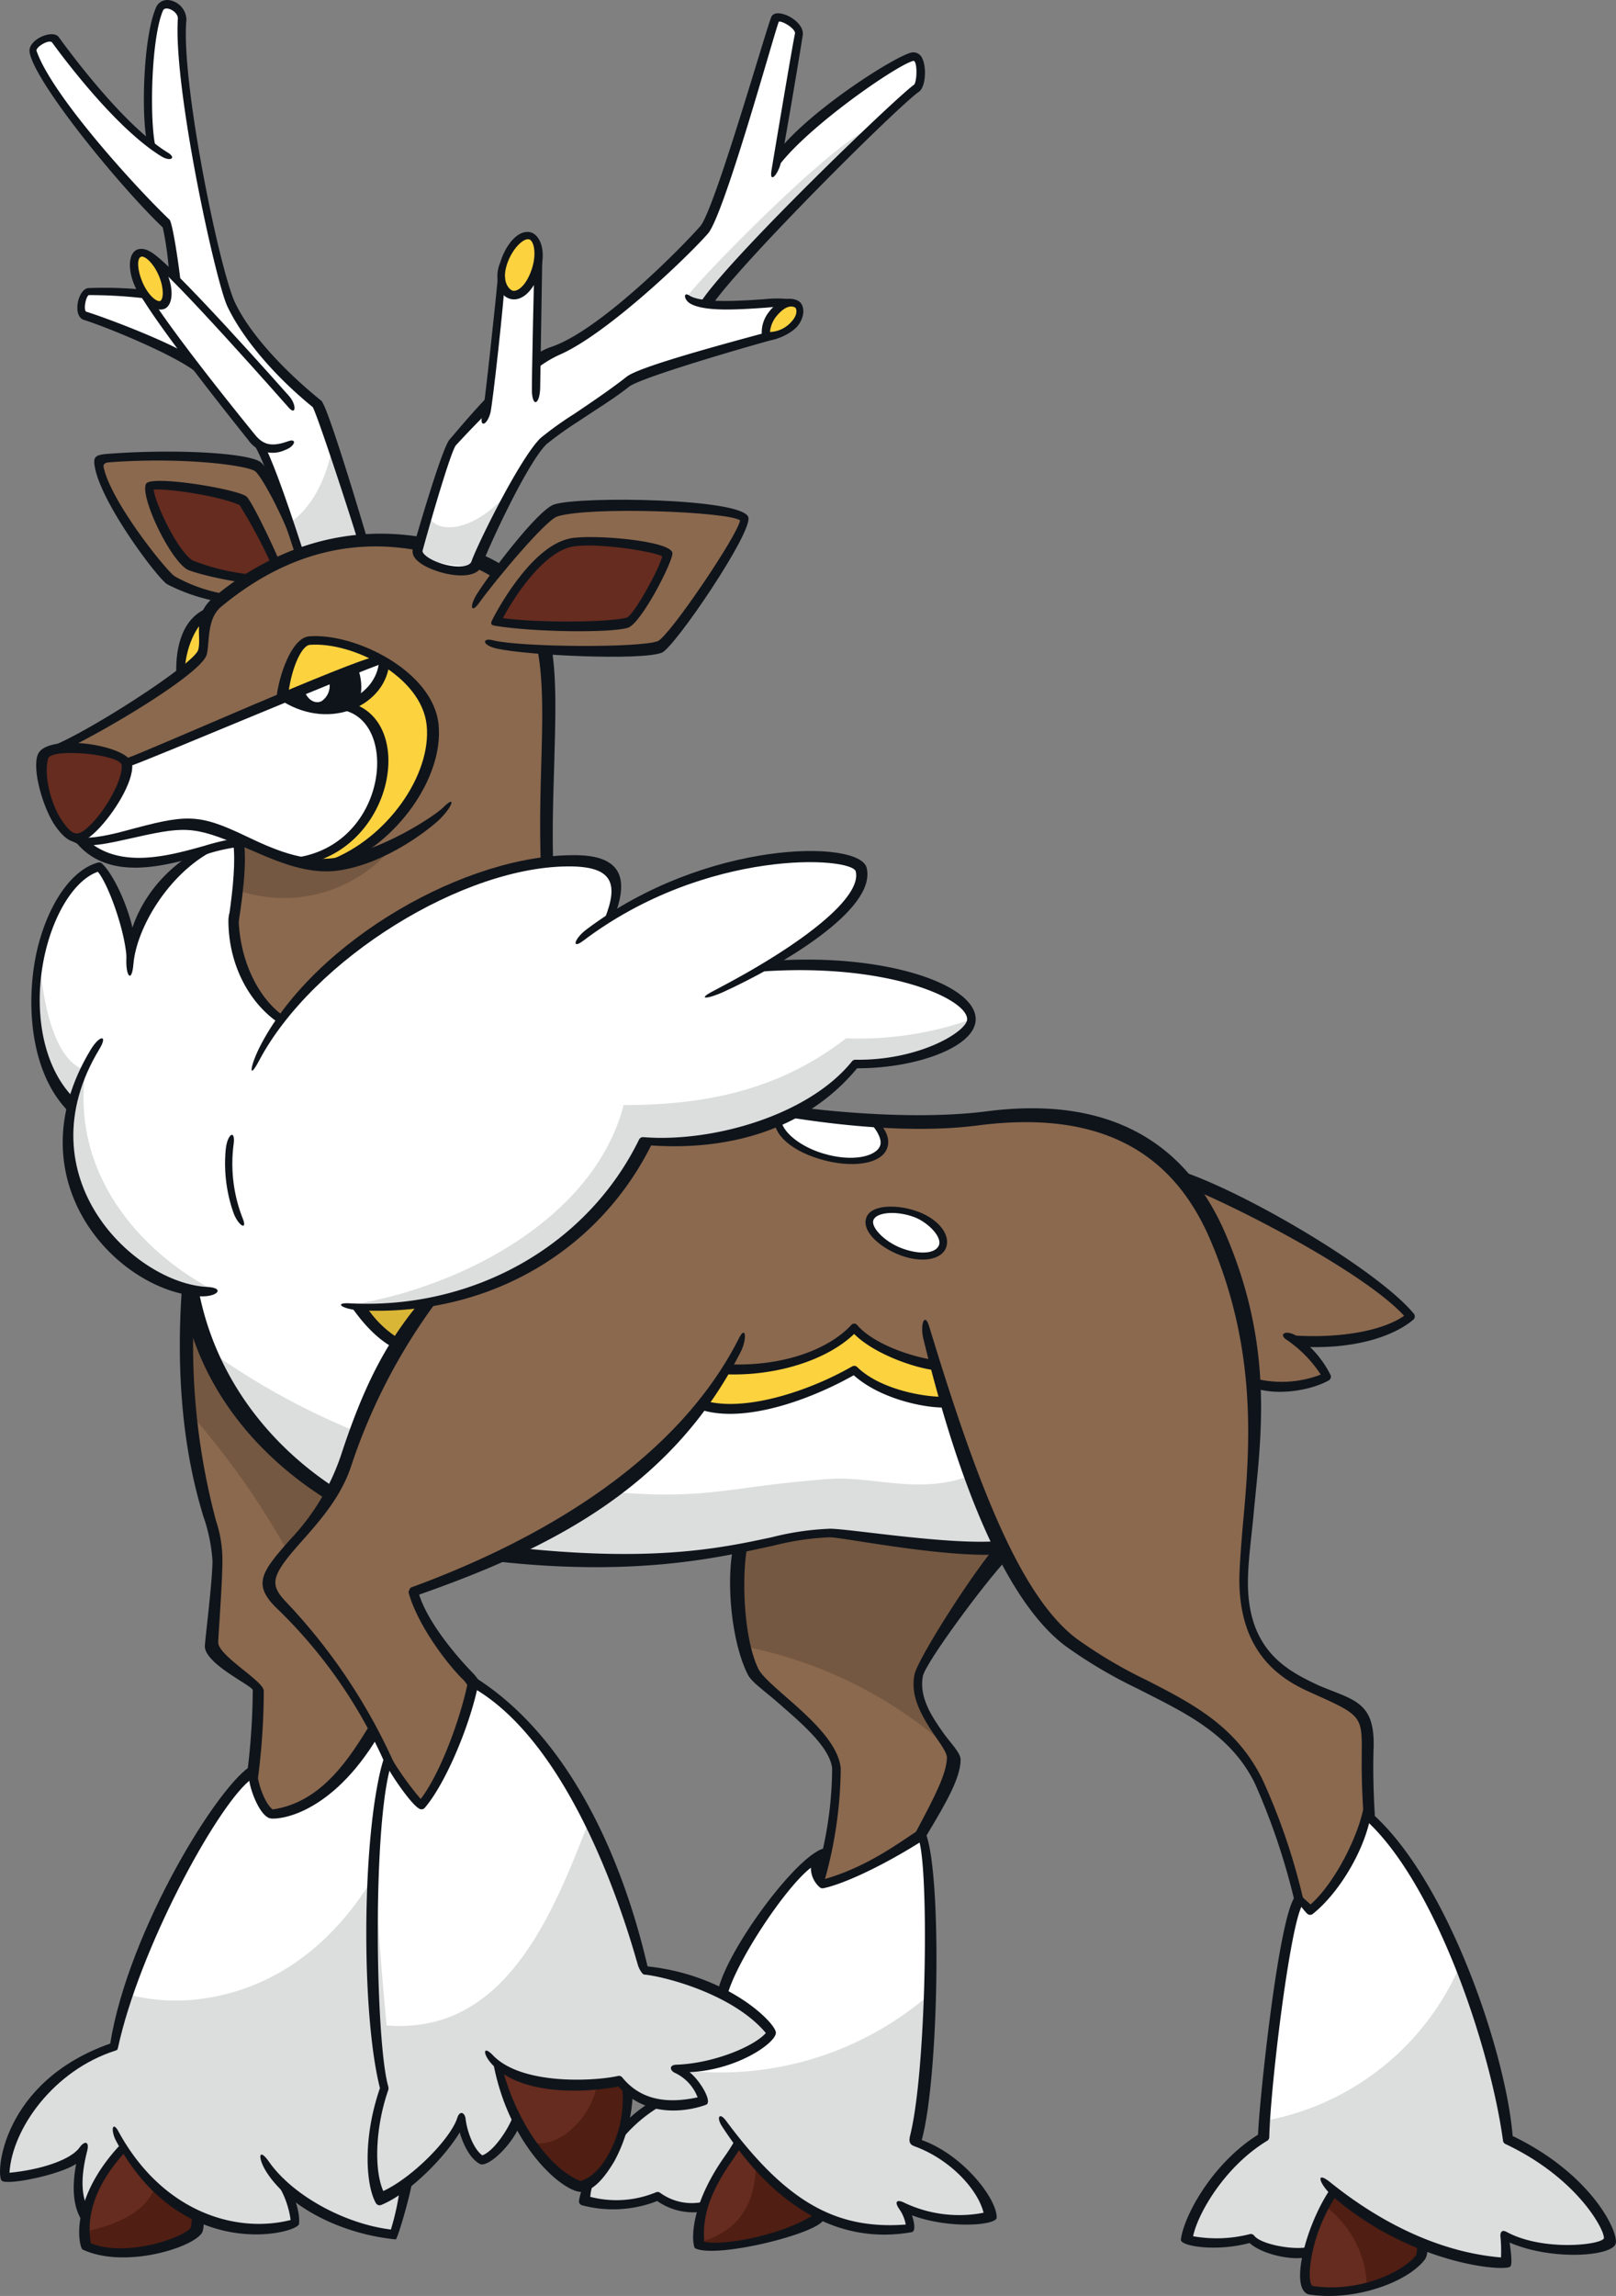 <?xml version="1.0" encoding="UTF-8"?>
<svg version="1.1" viewBox="0 0 249.69 354.65" xmlns="http://www.w3.org/2000/svg">
 <rect x="0" y="0" width="249.69" height="354.65" fill="#808080" stroke="none"/>
 <defs>
  <clipPath id="clipPath282">
   <rect x="-4.061" y="-4.061" width="257.82" height="362.77" fill="none"/>
  </clipPath>
  <clipPath id="clipPath285">
   <rect x="-4.061" y="-4.061" width="257.82" height="362.77" fill="none"/>
  </clipPath>
  <clipPath id="clipPath287">
   <rect x="-4.061" y="-4.061" width="257.82" height="362.77" fill="none"/>
  </clipPath>
  <clipPath id="clipPath288">
   <rect x="-4.061" y="-4.061" width="257.82" height="362.77" fill="none"/>
  </clipPath>
  <clipPath id="clipPath292">
   <rect x="-4.061" y="-4.061" width="257.82" height="362.77" fill="none"/>
  </clipPath>
  <clipPath id="clipPath293">
   <rect x="-4.061" y="-4.061" width="257.82" height="362.77" fill="none"/>
  </clipPath>
  <clipPath id="clipPath294">
   <rect x="-4.061" y="-4.061" width="257.82" height="362.77" fill="none"/>
  </clipPath>
  <clipPath id="clipPath295">
   <rect x="-4.061" y="-4.061" width="257.82" height="362.77" fill="none"/>
  </clipPath>
  <clipPath id="clipPath296">
   <rect x="-4.061" y="-4.061" width="257.82" height="362.77" fill="none"/>
  </clipPath>
  <clipPath id="clipPath297">
   <rect x="-4.061" y="-4.061" width="257.82" height="362.77" fill="none"/>
  </clipPath>
  <clipPath id="clipPath298">
   <rect x="-4.061" y="-4.061" width="257.82" height="362.77" fill="none"/>
  </clipPath>
  <clipPath id="clipPath299">
   <rect x="-4.061" y="-4.061" width="257.82" height="362.77" fill="none"/>
  </clipPath>
  <clipPath id="clipPath302">
   <rect x="-4.061" y="-4.061" width="257.82" height="362.77" fill="none"/>
  </clipPath>
  <clipPath id="clipPath303">
   <rect x="-4.061" y="-4.061" width="257.82" height="362.77" fill="none"/>
  </clipPath>
  <clipPath id="clipPath304">
   <rect x="-4.061" y="-4.061" width="257.82" height="362.77" fill="none"/>
  </clipPath>
  <clipPath id="clipPath305">
   <rect x="-4.061" y="-4.061" width="257.82" height="362.77" fill="none"/>
  </clipPath>
  <clipPath id="clipPath306">
   <rect x="-4.061" y="-4.061" width="257.82" height="362.77" fill="none"/>
  </clipPath>
  <clipPath id="clipPath307">
   <rect x="-4.061" y="-4.061" width="257.82" height="362.77" fill="none"/>
  </clipPath>
  <clipPath id="clipPath308">
   <rect x="-4.061" y="-4.061" width="257.82" height="362.77" fill="none"/>
  </clipPath>
  <clipPath id="clipPath310">
   <rect x="-4.061" y="-4.061" width="257.82" height="362.77" fill="none"/>
  </clipPath>
  <clipPath id="clipPath311">
   <rect x="-4.061" y="-4.061" width="257.82" height="362.77" fill="none"/>
  </clipPath>
  <clipPath id="clipPath312">
   <rect x="-4.061" y="-4.061" width="257.82" height="362.77" fill="none"/>
  </clipPath>
  <clipPath id="clipPath313">
   <rect x="-4.061" y="-4.061" width="257.82" height="362.77" fill="none"/>
  </clipPath>
  <clipPath id="clipPath316">
   <rect x="-4.061" y="-4.061" width="257.82" height="362.77" fill="none"/>
  </clipPath>
  <clipPath id="clipPath318">
   <rect x="-4.061" y="-4.061" width="257.82" height="362.77" fill="none"/>
  </clipPath>
  <clipPath id="clipPath320">
   <rect x="-4.061" y="-4.061" width="257.82" height="362.77" fill="none"/>
  </clipPath>
  <clipPath id="clipPath323">
   <rect x="-4.061" y="-4.061" width="257.82" height="362.77" fill="none"/>
  </clipPath>
  <clipPath id="clipPath325">
   <rect x="-4.061" y="-4.061" width="257.82" height="362.77" fill="none"/>
  </clipPath>
  <clipPath id="clipPath327">
   <rect x="-4.061" y="-4.061" width="257.82" height="362.77" fill="none"/>
  </clipPath>
  <clipPath id="clipPath329">
   <rect x="-4.061" y="-4.061" width="257.82" height="362.77" fill="none"/>
  </clipPath>
  <clipPath id="clipPath331">
   <rect x="-4.061" y="-4.061" width="257.82" height="362.77" fill="none"/>
  </clipPath>
  <clipPath id="clipPath333">
   <rect x="-4.061" y="-4.061" width="257.82" height="362.77" fill="none"/>
  </clipPath>
  <clipPath id="clipPath643">
   <rect x="-4.061" y="-4.061" width="257.82" height="362.77" fill="none"/>
  </clipPath>
  <clipPath id="clipPath645">
   <rect x="-4.061" y="-4.061" width="257.82" height="362.77" fill="none"/>
  </clipPath>
  <clipPath id="clipPath647">
   <rect x="-4.061" y="-4.061" width="257.82" height="362.77" fill="none"/>
  </clipPath>
  <clipPath id="clipPath649">
   <rect x="-4.061" y="-4.061" width="257.82" height="362.77" fill="none"/>
  </clipPath>
  <clipPath id="clipPath652">
   <rect x="-4.061" y="-4.061" width="257.82" height="362.77" fill="none"/>
  </clipPath>
  <clipPath id="clipPath654">
   <rect x="-4.061" y="-4.061" width="257.82" height="362.77" fill="none"/>
  </clipPath>
  <clipPath id="clipPath656">
   <rect x="-4.061" y="-4.061" width="257.82" height="362.77" fill="none"/>
  </clipPath>
  <clipPath id="clipPath659">
   <rect x="-4.061" y="-4.061" width="257.82" height="362.77" fill="none"/>
  </clipPath>
  <clipPath id="clipPath661">
   <rect x="-4.061" y="-4.061" width="257.82" height="362.77" fill="none"/>
  </clipPath>
  <clipPath id="clipPath663">
   <rect x="-4.061" y="-4.061" width="257.82" height="362.77" fill="none"/>
  </clipPath>
  <clipPath id="clipPath666">
   <rect x="-4.061" y="-4.061" width="257.82" height="362.77" fill="none"/>
  </clipPath>
  <clipPath id="clipPath668">
   <rect x="-4.061" y="-4.061" width="257.82" height="362.77" fill="none"/>
  </clipPath>
  <clipPath id="clipPath670">
   <rect x="-4.061" y="-4.061" width="257.82" height="362.77" fill="none"/>
  </clipPath>
  <clipPath id="clipPath673">
   <rect x="-4.061" y="-4.061" width="257.82" height="362.77" fill="none"/>
  </clipPath>
  <clipPath id="clipPath675">
   <rect x="-4.061" y="-4.061" width="257.82" height="362.77" fill="none"/>
  </clipPath>
  <clipPath id="clipPath677">
   <rect x="-4.061" y="-4.061" width="257.82" height="362.77" fill="none"/>
  </clipPath>
  <clipPath id="clipPath679">
   <rect x="-4.061" y="-4.061" width="257.82" height="362.77" fill="none"/>
  </clipPath>
  <clipPath id="clipPath682">
   <rect x="-4.061" y="-4.061" width="257.82" height="362.77" fill="none"/>
  </clipPath>
  <clipPath id="clipPath684">
   <rect x="-4.061" y="-4.061" width="257.82" height="362.77" fill="none"/>
  </clipPath>
  <clipPath id="clipPath686">
   <rect x="-4.061" y="-4.061" width="257.82" height="362.77" fill="none"/>
  </clipPath>
  <clipPath id="clipPath688">
   <rect x="-4.061" y="-4.061" width="257.82" height="362.77" fill="none"/>
  </clipPath>
  <clipPath id="clipPath690">
   <rect x="-4.061" y="-4.061" width="257.82" height="362.77" fill="none"/>
  </clipPath>
  <clipPath id="clipPath692">
   <rect x="-4.061" y="-4.061" width="257.82" height="362.77" fill="none"/>
  </clipPath>
  <clipPath id="clipPath694">
   <rect x="-4.061" y="-4.061" width="257.82" height="362.77" fill="none"/>
  </clipPath>
  <clipPath id="clipPath696">
   <rect x="-4.061" y="-4.061" width="257.82" height="362.77" fill="none"/>
  </clipPath>
  <clipPath id="clipPath698">
   <rect x="-4.061" y="-4.061" width="257.82" height="362.77" fill="none"/>
  </clipPath>
  <clipPath id="clipPath701">
   <rect x="-4.061" y="-4.061" width="257.82" height="362.77" fill="none"/>
  </clipPath>
  <clipPath id="clipPath703">
   <rect x="-4.061" y="-4.061" width="257.82" height="362.77" fill="none"/>
  </clipPath>
  <clipPath id="clipPath705">
   <rect x="-4.061" y="-4.061" width="257.82" height="362.77" fill="none"/>
  </clipPath>
  <clipPath id="clipPath707">
   <rect x="-4.061" y="-4.061" width="257.82" height="362.77" fill="none"/>
  </clipPath>
  <clipPath id="clipPath709">
   <rect x="-4.061" y="-4.061" width="257.82" height="362.77" fill="none"/>
  </clipPath>
  <clipPath id="clipPath711">
   <rect x="-4.061" y="-4.061" width="257.82" height="362.77" fill="none"/>
  </clipPath>
  <clipPath id="clipPath713">
   <rect x="-4.061" y="-4.061" width="257.82" height="362.77" fill="none"/>
  </clipPath>
  <clipPath id="clipPath715">
   <rect x="-4.061" y="-4.061" width="257.82" height="362.77" fill="none"/>
  </clipPath>
  <clipPath id="clipPath717">
   <rect x="-4.061" y="-4.061" width="257.82" height="362.77" fill="none"/>
  </clipPath>
  <clipPath id="clipPath719">
   <rect x="-4.061" y="-4.061" width="257.82" height="362.77" fill="none"/>
  </clipPath>
  <clipPath id="clipPath721">
   <rect x="-4.061" y="-4.061" width="257.82" height="362.77" fill="none"/>
  </clipPath>
  <clipPath id="clipPath723">
   <rect x="-4.061" y="-4.061" width="257.82" height="362.77" fill="none"/>
  </clipPath>
  <clipPath id="clipPath725">
   <rect x="-4.061" y="-4.061" width="257.82" height="362.77" fill="none"/>
  </clipPath>
  <clipPath id="clipPath727">
   <rect x="-4.061" y="-4.061" width="257.82" height="362.77" fill="none"/>
  </clipPath>
  <clipPath id="clipPath729">
   <rect x="-4.061" y="-4.061" width="257.82" height="362.77" fill="none"/>
  </clipPath>
  <clipPath id="clipPath731">
   <rect x="-4.061" y="-4.061" width="257.82" height="362.77" fill="none"/>
  </clipPath>
  <clipPath id="clipPath733">
   <rect x="-4.061" y="-4.061" width="257.82" height="362.77" fill="none"/>
  </clipPath>
  <clipPath id="clipPath735">
   <rect x="-4.061" y="-4.061" width="257.82" height="362.77" fill="none"/>
  </clipPath>
  <clipPath id="clipPath737">
   <rect x="-4.061" y="-4.061" width="257.82" height="362.77" fill="none"/>
  </clipPath>
  <clipPath id="clipPath739">
   <rect x="-4.061" y="-4.061" width="257.82" height="362.77" fill="none"/>
  </clipPath>
  <clipPath id="clipPath741">
   <rect x="-4.061" y="-4.061" width="257.82" height="362.77" fill="none"/>
  </clipPath>
  <clipPath id="clipPath743">
   <rect x="-4.061" y="-4.061" width="257.82" height="362.77" fill="none"/>
  </clipPath>
  <clipPath id="clipPath745">
   <rect x="-4.061" y="-4.061" width="257.82" height="362.77" fill="none"/>
  </clipPath>
  <clipPath id="clipPath747">
   <rect x="-4.061" y="-4.061" width="257.82" height="362.77" fill="none"/>
  </clipPath>
  <clipPath id="clipPath749">
   <rect x="-4.061" y="-4.061" width="257.82" height="362.77" fill="none"/>
  </clipPath>
  <clipPath id="clipPath751">
   <rect x="-4.061" y="-4.061" width="257.82" height="362.77" fill="none"/>
  </clipPath>
  <clipPath id="clipPath753">
   <rect x="-4.061" y="-4.061" width="257.82" height="362.77" fill="none"/>
  </clipPath>
  <clipPath id="clipPath755">
   <rect x="-4.061" y="-4.061" width="257.82" height="362.77" fill="none"/>
  </clipPath>
  <clipPath id="clipPath757">
   <rect x="-4.061" y="-4.061" width="257.82" height="362.77" fill="none"/>
  </clipPath>
  <clipPath id="clipPath759">
   <rect x="-4.061" y="-4.061" width="257.82" height="362.77" fill="none"/>
  </clipPath>
  <clipPath id="clipPath761">
   <rect x="-4.061" y="-4.061" width="257.82" height="362.77" fill="none"/>
  </clipPath>
  <clipPath id="clipPath764">
   <rect x="-4.061" y="-4.061" width="257.82" height="362.77" fill="none"/>
  </clipPath>
  <clipPath id="clipPath766">
   <rect x="-4.061" y="-4.061" width="257.82" height="362.77" fill="none"/>
  </clipPath>
  <clipPath id="clipPath768">
   <rect x="-4.061" y="-4.061" width="257.82" height="362.77" fill="none"/>
  </clipPath>
  <clipPath id="clipPath770">
   <rect x="-4.061" y="-4.061" width="257.82" height="362.77" fill="none"/>
  </clipPath>
  <clipPath id="clipPath772">
   <rect x="-4.061" y="-4.061" width="257.82" height="362.77" fill="none"/>
  </clipPath>
  <clipPath id="clipPath774">
   <rect x="-4.061" y="-4.061" width="257.82" height="362.77" fill="none"/>
  </clipPath>
  <clipPath id="clipPath776">
   <rect x="-4.061" y="-4.061" width="257.82" height="362.77" fill="none"/>
  </clipPath>
  <clipPath id="clipPath778">
   <rect x="-4.061" y="-4.061" width="257.82" height="362.77" fill="none"/>
  </clipPath>
  <clipPath id="clipPath780">
   <rect x="-4.061" y="-4.061" width="257.82" height="362.77" fill="none"/>
  </clipPath>
  <clipPath id="clipPath782">
   <rect x="-4.061" y="-4.061" width="257.82" height="362.77" fill="none"/>
  </clipPath>
  <clipPath id="clipPath784">
   <rect x="-4.061" y="-4.061" width="257.82" height="362.77" fill="none"/>
  </clipPath>
  <clipPath id="clipPath786">
   <rect x="-4.061" y="-4.061" width="257.82" height="362.77" fill="none"/>
  </clipPath>
  <clipPath id="clipPath788">
   <rect x="-4.061" y="-4.061" width="257.82" height="362.77" fill="none"/>
  </clipPath>
  <clipPath id="clipPath790">
   <rect x="-4.061" y="-4.061" width="257.82" height="362.77" fill="none"/>
  </clipPath>
  <clipPath id="clipPath792">
   <rect x="-4.061" y="-4.061" width="257.82" height="362.77" fill="none"/>
  </clipPath>
  <clipPath id="clipPath794">
   <rect x="-4.061" y="-4.061" width="257.82" height="362.77" fill="none"/>
  </clipPath>
  <clipPath id="clipPath796">
   <rect x="-4.061" y="-4.061" width="257.82" height="362.77" fill="none"/>
  </clipPath>
  <clipPath id="clipPath798">
   <rect x="-4.061" y="-4.061" width="257.82" height="362.77" fill="none"/>
  </clipPath>
  <clipPath id="clipPath800">
   <rect x="-4.061" y="-4.061" width="257.82" height="362.77" fill="none"/>
  </clipPath>
  <clipPath id="clipPath802">
   <rect x="-4.061" y="-4.061" width="257.82" height="362.77" fill="none"/>
  </clipPath>
  <clipPath id="clipPath804">
   <rect x="-4.061" y="-4.061" width="257.82" height="362.77" fill="none"/>
  </clipPath>
  <clipPath id="clipPath806">
   <rect x="-4.061" y="-4.061" width="257.82" height="362.77" fill="none"/>
  </clipPath>
  <clipPath id="clipPath808">
   <rect x="-4.061" y="-4.061" width="257.82" height="362.77" fill="none"/>
  </clipPath>
  <clipPath id="clipPath810">
   <rect x="-4.061" y="-4.061" width="257.82" height="362.77" fill="none"/>
  </clipPath>
  <clipPath id="clipPath812">
   <rect x="-4.061" y="-4.061" width="257.82" height="362.77" fill="none"/>
  </clipPath>
  <clipPath id="clipPath814">
   <rect x="-4.061" y="-4.061" width="257.82" height="362.77" fill="none"/>
  </clipPath>
  <clipPath id="clipPath816">
   <rect x="-4.061" y="-4.061" width="257.82" height="362.77" fill="none"/>
  </clipPath>
  <clipPath id="clipPath818">
   <rect x="-4.061" y="-4.061" width="257.82" height="362.77" fill="none"/>
  </clipPath>
  <clipPath id="clipPath820">
   <rect x="-4.061" y="-4.061" width="257.82" height="362.77" fill="none"/>
  </clipPath>
  <clipPath id="clipPath822">
   <rect x="-4.061" y="-4.061" width="257.82" height="362.77" fill="none"/>
  </clipPath>
  <clipPath id="clipPath824">
   <rect x="-4.061" y="-4.061" width="257.82" height="362.77" fill="none"/>
  </clipPath>
  <clipPath id="clipPath826">
   <rect x="-4.061" y="-4.061" width="257.82" height="362.77" fill="none"/>
  </clipPath>
  <clipPath id="clipPath828">
   <rect x="-4.061" y="-4.061" width="257.82" height="362.77" fill="none"/>
  </clipPath>
  <clipPath id="clipPath830">
   <rect x="-4.061" y="-4.061" width="257.82" height="362.77" fill="none"/>
  </clipPath>
  <clipPath id="clipPath832">
   <rect x="-4.061" y="-4.061" width="257.82" height="362.77" fill="none"/>
  </clipPath>
  <clipPath id="clipPath834">
   <rect x="-4.061" y="-4.061" width="257.82" height="362.77" fill="none"/>
  </clipPath>
  <clipPath id="clipPath836">
   <rect x="-4.061" y="-4.061" width="257.82" height="362.77" fill="none"/>
  </clipPath>
 </defs>
 <path transform="translate(1.2166e-5 2.3876e-5)" d="m211.11 270.09c0.214-7.186-2.7-6.449-8.323-9.26-4.971-2.486-10.737-5.782-10.621-16.685 0.146-13.478 5.346-29.969-4.618-53.06-6.3-14.6-18.7-20.217-36.57-17.895-15.629 2.033-38.346-2.255-50.639-6.251-4.689-1.524-11.46-5.779-12.542-9.611-6.764-23.955-1.646-44.018-4.078-57.036 7.02 0.3 16.1 0.152 18.144-0.635 2.112-0.814 13.651-18 13.128-19.576-0.587-1.758-23.795-2.579-29.07-0.937-1.547 0.481-6.022 5.565-9.275 9.557-16.054-10.61-37.6-2.872-43.942 5.609-1.621 2.166-0.8 4.434-1.405 6.636-0.194 0.711-1.531 1.927-3.493 3.381a164.46 164.46 0 0 1-19.152 11.541c3.282-0.728 9.776 0.185 10.692 1.944 4.313-1.5 14.8-5.932 24.2-9.824 0.437-3.832 2.314-8.882 4.282-9.035 4.919-0.377 17.8 3.6 18.755 13.013 0.8 7.89-5.947 17.4-13.683 21.024-2.276 0.869-4.661 1.344-15.819-3.043 0.5 6.786-2.531 20.3-4.956 34.433a66.325 66.325 0 0 1 6.269-8.66c1.4 1.562 3.734 2.986 7.3 5.328 4.04 13.633 11.746 35.205 19.582 41.32-6.015 5.572-13.722 28.08-13.62 28.146-2.587 4.325-6.364 7.792-8.672 10.82-1.708 2.241-1.519 4.137 0.664 6.486a90.636 90.636 0 0 1 14.7 20.712 87.649 87.649 0 0 1 4.895 11.616c3.571-2 7.814-13.337 9.39-20.381-0.2-0.3-7.667-9.569-8.859-13.94 20.965-7.668 38.041-17.869 48.5-34.428 7.853 0.224 15.872-2.167 19.719-6.244 2.446 2.806 8.984 5.061 12.752 5.768 3.677 11.7 9.813 34.068 21.157 42.7 10.246 7.8 22.561 9.281 28.59 21.588 2.1 4.28 4.814 12.231 6.856 21.161 2.991-2.323 8.968-11.012 9.957-16.71-0.21-3.3-0.283-6.517-0.191-9.569" clip-path="url(#clipPath313)" fill="#8b694e"/>
 <path transform="translate(1.2166e-5 2.3876e-5)" d="m53.571 109.15c-2.371 0.925-6.287 1.226-9.15-1.485-0.9 0.527-20.761 8.649-25.074 10.145 1.138 2.191-2.9 8.921-6.943 12.153 3.215 0.335 10.737-2.237 15.848-2.41 5.54-0.188 11.456 4.359 18.288 5.514 14.049-3.3 16.022-21.413 7.031-23.916" clip-path="url(#clipPath312)" fill="#fff"/>
 <path transform="translate(1.2166e-5 2.3876e-5)" d="m43.647 247.82c-2.182-2.348-2.371-4.245-0.664-6.486 2.308-3.028 6.086-6.495 8.672-10.82-20.13-12.991-20.565-23.385-21.89-32.78-3.106 22.608 2.94 35.938 3.761 40.357 0.594 3.187-0.469 14.418-0.469 15.59 0 2.462 6.33 6.1 7.034 7.5a103.72 103.72 0 0 1-1.485 16.992 8.264 8.264 0 0 0 1.1 3.049 34.168 34.168 0 0 0 17.057-8.9c0.59-1.319 1.127-2.588 1.58-3.79a90.672 90.672 0 0 0-14.7-20.712" clip-path="url(#clipPath311)" fill="#8b694e"/>
 <path transform="translate(1.2166e-5 2.3876e-5)" d="m56.764 272.32a34.169 34.169 0 0 1-17.057 8.9 8.244 8.244 0 0 1-1.1-3.049 77.964 77.964 0 0 1-20.733 41.573c-0.667 3.332 0.97 9.194 2.207 10.9-0.508 0.565-1.08 1.155-1.671 1.8 4.4-0.236 9.712 5.361 11.909 10.757 0.21-2.076-0.108-5.533 0.379-7.769a14.2 14.2 0 0 0 6.087 3.218c-2.764-26.69 12.93-50.574 19.979-66.33" clip-path="url(#clipPath310)" fill="#fffbd1"/>
 <g fill="#fdd23f">
  <path transform="translate(1.2166e-5 2.3876e-5)" d="m53.571 109.15c8.991 2.5 7.017 20.617-7.031 23.916a35.011 35.011 0 0 0 6.36-0.079c7.737-3.619 14.484-13.134 13.683-21.024-0.394-3.881-3.215-7.147-6.769-9.438-0.228 2.291-2.747 6.558-6.243 6.628" clip-path="url(#clipPath320)"/>
  <path transform="translate(1.2166e-5 2.3876e-5)" d="m47.828 98.95c-1.968 0.151-3.845 5.2-4.281 9.033 6.358-2.631 12.207-5 15.311-6.047-3.654-2.111-7.886-3.227-11.03-2.987" clip-path="url(#clipPath318)"/>
  <path transform="translate(1.2166e-5 2.3876e-5)" d="m31.301 100.94c0.6-2.2-0.214-4.47 1.406-6.636-3.814 1.475-4.964 6.267-4.9 10.016 1.961-1.453 3.3-2.67 3.492-3.38" clip-path="url(#clipPath316)"/>
 </g>
 <path transform="translate(1.2166e-5 2.3876e-5)" d="m88.099 315.64a17.38 17.38 0 0 0 8.118-1.972c-7.547-5.6-16.755-21.106-20.934-35.525-1.669-5.76-2.534-11.347-2.171-16.06a3.123 3.123 0 0 0-0.484-2.32c-1.576 7.044-5.819 18.379-9.39 20.381a108.52 108.52 0 0 1 5.458 32.216 18.994 18.994 0 0 0 7.588 3.787 35.439 35.439 0 0 0 2.85 9.5c5.9 1.123 11.635-3.039 13.1-6.532a14.03 14.03 0 0 1-4.132-3.479" clip-path="url(#clipPath308)" fill="#fffbd1"/>
 <path transform="translate(1.2166e-5 2.3876e-5)" d="m128.23 236.8c-4.01 0-7.956 1.23-13.79 2.306-0.811 5.557-0.074 14.544 2.166 19.027 1.531 3.058 12.008 9.284 12.62 14.944a62.564 62.564 0 0 1-2.314 16.714c1.57 1.9 4.942 0.35 14.846-5.862 2.862-5.423 5.155-9.524 5.2-12.4 0.042-2.45-6.052-6.984-5.036-12.686 0.385-2.162 9.573-15.636 13.364-19.889-6.841 0.818-24.954-2.151-27.06-2.151" clip-path="url(#clipPath307)" fill="#8b694e"/>
 <path transform="translate(1.2166e-5 2.3876e-5)" d="m141.77 283.93c-9.9 6.212-13.276 7.761-14.846 5.862a103.83 103.83 0 0 1-14.405 31.334 21.761 21.761 0 0 0 2.5 8 29.113 29.113 0 0 1-3.3 5.509c4.9-2.97 11.143 4.191 14.672 3.853-0.044-1.29-0.143-2.684-0.215-4.07a9.956 9.956 0 0 0 5.487 2.394c-4.42-24.233 4.1-41.488 10.108-52.879" clip-path="url(#clipPath306)" fill="#fffbd1"/>
 <path transform="translate(1.2166e-5 2.3876e-5)" d="m28.251 127.55c-5.112 0.173-12.032 2.809-15.246 2.476 6.19 7.09 18.843 0.438 23.932 0.109-0.12-1-5.45-2.694-8.686-2.584" clip-path="url(#clipPath305)" fill="#fff"/>
 <path transform="translate(1.2166e-5 2.3876e-5)" d="m227.09 339.95c-6.817-11.936-14.394-38.222-15.79-60.293-0.989 5.7-6.966 14.387-9.957 16.711 2.948 12.883 4.492 27.809 0.74 36.706a21.837 21.837 0 0 0 4.552 4.222 27.866 27.866 0 0 1-1.35 2.5 8.045 8.045 0 0 1 7.464 1.21 10.883 10.883 0 0 0 6.458 2.276c-0.136-0.786-0.274-1.587-0.383-2.379 2.815 0.442 7.066 0.091 8.264-0.951" clip-path="url(#clipPath304)" fill="#fffbd1"/>
 <path transform="translate(1.2166e-5 2.3876e-5)" d="m146.5 216.39c-3.07 0.068-10.673-0.99-14.512-4.753-6.6 3.792-17.148 6.89-23.694 5.285-8.271 10.2-19.645 17.55-29.9 22.645 21.9 3.885 39.534-1.772 49.844-2.769 7.338 0 17.006 2.34 26.815 1.647a184.28 184.28 0 0 1-8.552-22.055" clip-path="url(#clipPath303)" fill="#fff"/>
 <path transform="translate(1.2166e-5 2.3876e-5)" d="m131.99 211.64c3.838 3.763 11.441 4.82 14.512 4.753q-0.887-2.7-1.759-5.471c-3.768-0.706-10.306-2.961-12.752-5.767-3.846 4.077-11.867 6.467-19.718 6.243a57.8 57.8 0 0 1-3.976 5.528c6.546 1.606 17.1-1.492 23.694-5.285" clip-path="url(#clipPath302)" fill="#fdd23f"/>
 <g fill="#662c1f">
  <path transform="translate(1.2166e-5 2.3876e-5)" d="m76.752 319.49c2.912 10.969 8.919 16.624 12.887 18.112 4.806-0.936 8.674-10.9 6.915-16.642-2.62 1.249-11.454 2.316-19.8-1.469" clip-path="url(#clipPath333)"/>
  <path transform="translate(1.2166e-5 2.3876e-5)" d="m18.41 332.45c-2.643 2.871-5.659 6.805-5.044 14.537 5.743 2.7 15.995-0.811 17.16-2.559-1.65-5.63-7.712-12.214-12.116-11.978" clip-path="url(#clipPath331)"/>
  <path transform="translate(1.2166e-5 2.3876e-5)" d="m219.21 343.28a10.867 10.867 0 0 1-6.458-2.276 8.048 8.048 0 0 0-7.464-1.21c-4.03 6.757-4.263 13.737-2.5 13.987 7.215 1.031 14.419-2.11 16.645-5.159 0.449-1.346 0.134-3.287-0.222-5.342" clip-path="url(#clipPath329)"/>
  <path transform="translate(1.2166e-5 2.3876e-5)" d="m113.83 331.24c-3.494 4.465-5.962 9.605-5.686 15.516 2.159 1.135 12.346-0.525 17.914-4.048 0.34-1.057-8.443-6.42-12.229-11.468" clip-path="url(#clipPath327)"/>
  <path transform="translate(1.2166e-5 2.3876e-5)" d="m19.461 118.18a0.936 0.936 0 0 0-0.113-0.366c-1.387-2.665-11.857-3.214-12.546-0.807-1.082 3.792 1.821 11.289 4.924 12.283 2.056 0.658 8.012-6.977 7.736-11.11" clip-path="url(#clipPath325)"/>
  <path transform="translate(1.2166e-5 2.3876e-5)" d="m88.149 83.831c-4.861 1.03-10.025 9.265-11.486 12.189 4.207 0.7 16.544 1.187 20.4 0 1.523-0.466 5.978-8.907 5.978-10.314 0-1.009-11.02-2.7-14.888-1.875" clip-path="url(#clipPath323)"/>
 </g>
 <g fill="#fff">
  <path transform="translate(1.2166e-5 2.3876e-5)" d="m43.96 107.74c6.842 4.282 14.984 0.7 15.394-5.8z" clip-path="url(#clipPath649)"/>
  <path transform="translate(1.2166e-5 2.3876e-5)" d="m134.42 188.27c-0.634 1.664 1.725 3.949 4.689 5.079s5.892 0.862 6.527-0.806-1.141-3.926-4.1-5.055-6.475-0.884-7.111 0.782" clip-path="url(#clipPath647)"/>
  <path transform="translate(1.2166e-5 2.3876e-5)" d="m120.25 172.21c-0.778 2.229 2.243 5.149 6.732 6.507s8.778 0.652 9.555-1.578c0.36-1.029-0.072-2.206-1.122-3.308-1.448-0.073-9.57-0.8-15.165-1.622" clip-path="url(#clipPath645)"/>
  <path transform="translate(1.2166e-5 2.3876e-5)" d="m61.687 207.73c-9.457-4.84-17.869-30.344-21.107-45.38-3.07 3.552-8.574 14.694-11.047 21.9-0.978 14.254-1.529 30.8 21.76 46.026 0 0 6.026-17.865 10.395-22.543" clip-path="url(#clipPath643)"/>
 </g>
 <path transform="translate(1.2166e-5 2.3876e-5)" d="m63.044 200.21h-8.507c2.262 3.552 4.67 6.252 7.15 7.521a58.823 58.823 0 0 1 3.588-5.36 16.922 16.922 0 0 1-2.231-2.16" clip-path="url(#clipPath299)" fill="#fdd23f"/>
 <path transform="translate(1.2166e-5 2.3876e-5)" d="m48.83 62.45c-5.984-4.839-10.8-10.584-13.1-15.387-2.427-5.086-8.224-34.686-7.6-44.144 0.116-1.734-2.854-3.234-3.583-1.5-1.786 4.241-1.976 16.355-1.26 21.139-5.896-4.782-12.376-13.193-14.746-16.442-0.7-0.962-3.988 0.583-3.516 1.953 2.422 7.034 15.533 21.416 20.707 26.335a75.636 75.636 0 0 1 1.148 8.323 23.4 23.4 0 0 0-3.571-3.165l-1.095 5.626c0.049 0.084 0.1 0.172 0.156 0.258a78.648 78.648 0 0 0-8.828-0.492c-0.887 0.11-1.641 3.438-0.391 3.829 3.384 1.058 13.069 4.937 16.594 7.193 4 5.273 8.028 10.2 9.115 11.563a5.313 5.313 0 0 0 1.305 1.207c2.016 4.069 5.8 15.855 6.121 16.823l9.71-1.966c-0.808-2.774-6.43-20.13-7.166-21.152" clip-path="url(#clipPath298)" fill="#fff"/>
 <path transform="translate(1.2166e-5 2.3876e-5)" d="m140.91 8.774c-2.548 0.674-15.5 9.514-20.756 15.822 0.844-5.053 3-18.139 3.329-19.339 0.293-1.057-3.147-3.49-3.75-2.187-2.5 5.39-7.894 29.225-10.861 32.584-3.459 3.915-15.748 15.591-22.819 18.6a17.4 17.4 0 0 0-3.167 1.874c0.116-5.55 0.359-13.621 0.359-16.488l-5.861 2.579c-0.066 2.592-1.378 15.872-1.959 20.451-2.574 2.553-4.677 4.863-5.466 5.65-1.017 1.014-5.079 15.706-5.313 16.567-0.617 2.258 7.879 4.883 8.831 2.031 0.7-2.11 7.188-15.473 10.471-18.753 1.368-1.368 8.726-5.847 13.284-9.456 1.876-1.484 16.059-5.295 21.51-6.76l3.106-5.157c-1.086-0.331-8.623 0.786-13.124 0.183 5.2-7.283 29.869-31.239 32.895-33.356 0.888-0.623 0.995-5.294-0.7-4.844" clip-path="url(#clipPath297)" fill="#fff"/>
 <path transform="translate(1.2166e-5 2.3876e-5)" d="m199.98 206.96c8.285 0.513 15.015-1.12 17.965-3.6-5.47-6.644-27.115-18.053-36.494-21.491l11.8 31.57c3.127 1.172 8.908 0.783 11.721-0.78a19.159 19.159 0 0 0-4.992-5.695" clip-path="url(#clipPath296)" fill="#8b694e"/>
 <path transform="translate(1.2166e-5 2.3876e-5)" d="m119.23 314.02c-4.89-6.33-15.727-9.3-19.659-9.684-5.082-14.482-10.835-34.427-26.649-44.294-1.211 5.931-4.54 14.983-7.789 18.774-1.042-0.466-4.494-5.452-5.165-7.084-4.027 12.658-1.63 48.519-0.574 50.822-2.945 8.4-1.822 14.481-0.48 16.782 5.04-2.058 11.315-8.63 12.37-11.986 0.288 2.4 1.536 5.465 3.165 6.327 2.3-0.575 4.794-4.7 5.466-6.616a60.089 60.089 0 0 1-3.011-8.092c5.356 3.878 15.633 3.049 18.736 2.339 4.088 5.031 10.165 3.834 13.042 3.162a7.528 7.528 0 0 0-4.125-4.889c5.85-0.19 13.041-3.068 14.672-5.561" clip-path="url(#clipPath295)" fill="#fff"/>
 <path transform="translate(1.2166e-5 2.3876e-5)" d="m152.8 342.3c-0.625-4.142-5.861-9.769-11.722-11.567 1.954-5.235 3.829-40.4 1.409-47.12-7.436 4.728-13.052 6.954-15.4 7.423-0.939-0.86-1.563-2.187-0.782-4.3-4.462 2.827-13.143 15.613-14.614 21.489l-10.154 16.648a21.868 21.868 0 0 0-4.714 3.663c-1.235 4.776-4.41 8.142-5.929 8.982-0.782 0.433-0.4 1.652-0.375 2.359a16.76 16.76 0 0 0 11.1-0.625c3.217 2.6 6.9 2.14 6.956 1.563a88.739 88.739 0 0 1 5.138-10.092c2.717 4.142 9.706 9.783 12.591 11.329 2.579 1.407 10.638 3.138 14.389 2.124a6.546 6.546 0 0 0-1.172-3.282c3.828 2.032 10.08 2.5 13.284 1.407" clip-path="url(#clipPath294)" fill="#fff"/>
 <path transform="translate(1.2166e-5 2.3876e-5)" d="m34.806 92.427a24.545 24.545 0 0 1-8.157-2.853c-1.243-0.763-9.925-11.393-11.255-17.134-0.288-1.243 0-1.59 1.49-1.689 10.583-0.793 20.748 0.277 22.758 1.4 1.326 0.735 5.3 10.12 6.419 13.281z" clip-path="url(#clipPath293)" fill="#8b694e"/>
 <path transform="translate(1.2166e-5 2.3876e-5)" d="m42.759 87.432c-0.611-1.734-4.806-9.6-5.384-9.97-2.4-1.523-13.476-2.87-14.222-2.423-0.693 1.135 3.343 10.152 6.2 12.059a33.155 33.155 0 0 0 9.585 2.319z" clip-path="url(#clipPath292)" fill="#662c1f"/>
 <g fill="#fdd23f">
  <path transform="translate(1.2166e-5 2.3876e-5)" d="m21.369 43.768c0.934 2.228 2.545 3.733 3.594 3.351s1.144-2.5 0.21-4.731-2.545-3.732-3.594-3.351-1.144 2.5-0.21 4.731" clip-path="url(#clipPath656)"/>
  <path transform="translate(1.2166e-5 2.3876e-5)" d="m81.82 36.312c-1.383-0.252-3.164 1.687-3.971 4.318s-0.105 4.679 1.276 4.929 2.931-1.387 3.737-4.019 0.342-4.979-1.042-5.228" clip-path="url(#clipPath654)"/>
  <path transform="translate(1.2166e-5 2.3876e-5)" d="m122.97 47.024c-1.5-0.722-2.906 0.594-3.693 1.642-0.879 1.171-1.218 3.1-0.762 3.223 1.114 0.292 2.716-0.275 4.1-1.817 0.965-1.074 1.261-2.613 0.352-3.049" clip-path="url(#clipPath652)"/>
 </g>
 <g fill="#fff">
  <path transform="translate(1.2166e-5 2.3876e-5)" d="m118.54 149.18c9.713-5.9 15.173-11.242 14.329-14.71-0.8-3.265-20.652-3.687-38.3 7.046 1.711-4.7 2.148-8.208-6.242-8.335-14.4-0.22-34.34 10.649-44.9 24.261-3.805-2.6-7.393-8.425-7.219-15.744 0.029-1.215 0.618-11.47 0.618-11.47l-4.626 1.062a24.875 24.875 0 0 0-11.818 15.123c-0.7-4.734-3.523-11.127-5.055-12.532-9.56 3.289-13.83 26.276-4.16 36.916-3.108 15.636 10.265 28.152 20.856 28.66l21.961 2.53c20.044 1.054 37.392-9.377 45.363-25.671 10.08 0.821 25.554-2.931 32.82-11.955 8.2 0.117 17.935-3.6 17.935-6.917 0-4.582-14.176-9.258-31.561-8.264" clip-path="url(#clipPath663)"/>
  <path transform="translate(1.2166e-5 2.3876e-5)" d="m62.538 337.28s-7.855-58.074-2.936-65.97c-0.389-1.164-1.813-4.788-1.813-4.788l-0.466 1.89 0.325-1.581c-2.706 4.247-7.085 12.363-15.714 13.393-1.8-1.16-2.576-5.023-2.576-6.439-4.894 2.575-18.287 26.273-21.764 42.371-10.435 3.352-16.876 13.27-16.876 20.223 5.41-0.387 10.562-2.062 12.107-4.252a14.655 14.655 0 0 0 0.386 9.66c0.7-2.654 4.583-9.126 5.619-10.161 7.377 11.519 17.95 14.282 26.707 11.836a12.989 12.989 0 0 0-1.2-5.572 31.467 31.467 0 0 0 16.524 7.247 41.2 41.2 0 0 0 1.673-7.856" clip-path="url(#clipPath661)"/>
  <path transform="translate(1.2166e-5 2.3876e-5)" d="m202.11 347.77c-1.875 0.557-7.579-0.391-8.829-2.032-2.266 0.7-7.267 1.017-9.691 0.157 0.313-3.047 4.533-11.331 11.879-15.786 0.157-6.721 3.282-35.321 5.627-36.648a14.96 14.96 0 0 0 1.345 1.66 27.641 27.641 0 0 0 8.734-14.788c11.409 10 19.848 36.572 21.724 50.248 10.939 5.156 16.136 13.442 15.551 15.392-0.469 1.564-10.16 2.5-15.942-0.625 0.235 1.955 0.312 3.674-0.235 4.063-10.471-0.78-18.753-4.93-26.021-10.79-1.429 1.489-3.433 7.624-4.143 9.15" clip-path="url(#clipPath659)"/>
 </g>
 <g fill="#755841">
  <path transform="translate(1.2166e-5 2.3876e-5)" d="m61.264 130.08c-8.025 4.66-13.028 4.247-24.187-0.14a27.685 27.685 0 0 1-0.146 7.647 21.835 21.835 0 0 0 24.333-7.507" clip-path="url(#clipPath670)"/>
  <path transform="translate(1.2166e-5 2.3876e-5)" d="m51.655 230.51c-20.13-12.992-19.364-21.4-21.694-31.1-1.747 7.377-1.246 13.081-0.7 18.756a125.32 125.32 0 0 1 15.15 21.429c2.25-2.611 5.136-5.56 7.243-9.083" clip-path="url(#clipPath668)"/>
  <path transform="translate(1.2166e-5 2.3876e-5)" d="m141.93 258.84c0.385-2.162 9.573-15.636 13.364-19.889-6.841 0.818-24.954-2.151-27.06-2.151-4.01 0-7.956 1.23-13.79 2.306a44.152 44.152 0 0 0 0.857 15.285 66.848 66.848 0 0 1 31.019 15.362c-1.527-2.6-5.2-6.384-4.391-10.913" clip-path="url(#clipPath666)"/>
 </g>
 <path transform="translate(1.2166e-5 2.3876e-5)" d="m128.05 228.46c-15.821 1.172-18.7 3.371-34.263 1.917a110.66 110.66 0 0 1-15.4 9.2c21.9 3.885 39.534-1.773 49.844-2.769 7.338 0 17.006 2.339 26.815 1.646a112.09 112.09 0 0 1-4.478-10.769c-8.195 3.431-15.533 0.258-22.522 0.777" clip-path="url(#clipPath288)" fill="#dcdddd"/>
 <path transform="translate(1.2166e-5 2.3876e-5)" d="m51.293 230.27s1.457-4.317 3.455-9.263a109.76 109.76 0 0 1-22.956-12.8c2.832 7.393 8.51 14.873 19.5 22.06" clip-path="url(#clipPath287)" fill="#dcdddd"/>
 <g fill="#501e12">
  <path transform="translate(1.2166e-5 2.3876e-5)" d="m96.554 320.96a8.678 8.678 0 0 1-4.343 1.026c-0.62 4.807-6.106 10.583-10.584 8.753a22.553 22.553 0 0 0 8.011 6.864c4.8-0.936 8.674-10.9 6.915-16.642" clip-path="url(#clipPath679)"/>
  <path transform="translate(1.2166e-5 2.3876e-5)" d="m24.433 335.82c-0.548 5.419-5.836 7.668-11.136 8.884-0.01 0.721 7e-3 1.473 0.07 2.273 5.743 2.7 16-0.811 17.16-2.558a16.269 16.269 0 0 0-6.094-8.6" clip-path="url(#clipPath677)"/>
  <path transform="translate(1.2166e-5 2.3876e-5)" d="m218.4 345.8c-1.859-0.024-10.381-5.291-12.415-7.124-0.424 0.711-0.811 1.437-1.167 2.166a16 16 0 0 1 6.386 12.419c3.805-0.981 6.9-2.822 8.225-4.637 0.449-1.346-0.673-0.769-1.029-2.824" clip-path="url(#clipPath675)"/>
  <path transform="translate(1.2166e-5 2.3876e-5)" d="m116.84 334.4c-0.2 2.849-0.407 9.769-8.955 12.009 3.053 1.831 14.88-1.618 18.178-3.705 0.34-1.057-5.437-3.256-9.223-8.3" clip-path="url(#clipPath673)"/>
 </g>
 <path transform="translate(1.2166e-5 2.3876e-5)" d="m64.058 201.28c-2.9 0.269-5.68 0.389-8.5 0.439a18.523 18.523 0 0 0 6.134 6.007 58.824 58.824 0 0 1 3.588-5.36 13.873 13.873 0 0 1-1.218-1.085" clip-path="url(#clipPath285)" fill="#dab637"/>
 <g fill="#dcdddd">
  <path transform="translate(1.2166e-5 2.3876e-5)" d="m55.998 83.603c-0.5-1.7-2.8-8.868-4.675-14.405-0.94 4.831-3.085 9.211-6.612 11.609 0.834 2.469 1.454 4.4 1.577 4.762z" clip-path="url(#clipPath698)"/>
  <path transform="translate(1.2166e-5 2.3876e-5)" d="m119.23 314.02c-4.89-6.33-15.727-9.3-19.659-9.684-2.414-6.881-4.983-15-8.709-22.676-5.932 15.421-13.462 33.046-31.779 31.152-0.275-0.055-0.542-0.117-0.813-0.175 0.352 5.364 0.8 9.214 1.123 9.918-2.945 8.4-1.822 14.481-0.48 16.782 5.04-2.058 11.315-8.63 12.37-11.986 0.288 2.4 1.536 5.465 3.165 6.328 2.3-0.575 4.794-4.7 5.466-6.616a60.088 60.088 0 0 1-3.011-8.092c5.356 3.878 15.633 3.049 18.736 2.339 4.088 5.031 10.165 3.834 13.042 3.162a7.528 7.528 0 0 0-4.125-4.889c5.85-0.19 13.041-3.068 14.672-5.561" clip-path="url(#clipPath696)"/>
  <path transform="translate(1.2166e-5 2.3876e-5)" d="m152.8 342.29c-0.625-4.142-5.861-9.769-11.722-11.567 0.959-2.571 1.9-12.362 2.321-22.455a49.348 49.348 0 0 1-38.7 11.418l-3.16 5.177a21.868 21.868 0 0 0-4.714 3.663c-1.235 4.776-4.41 8.142-5.929 8.982-0.782 0.433-0.4 1.651-0.375 2.359a16.761 16.761 0 0 0 11.1-0.625c3.217 2.6 6.9 2.14 6.956 1.563a88.742 88.742 0 0 1 5.138-10.092c2.717 4.142 9.706 9.783 12.591 11.329 2.579 1.407 10.638 3.138 14.389 2.124a6.546 6.546 0 0 0-1.172-3.282c3.828 2.032 10.08 2.5 13.284 1.407" clip-path="url(#clipPath694)"/>
  <path transform="translate(1.2166e-5 2.3876e-5)" d="m13.224 165.34c-2.547-0.824-5.783-3.93-7.077-16.226-1.553 14.885 2.589 18.767 5.263 22.021-3.842 19.26 13.5 29.364 21.659 28.2-11.649-6.08-22.132-18.251-19.845-33.995" clip-path="url(#clipPath692)"/>
  <path transform="translate(1.2166e-5 2.3876e-5)" d="m130.72 160.39c-10.484 8.154-22.114 10.309-34.364 10.309-4.619 17.814-25.89 28.588-43.294 31.044 22.132 1.941 38.538-9.6 46.279-25.422 10.081 0.819 25.554-2.931 32.82-11.956 8.2 0.117 17.935-3.6 17.935-6.917a52.213 52.213 0 0 1-19.376 2.942" clip-path="url(#clipPath690)"/>
  <path transform="translate(1.2166e-5 2.3876e-5)" d="m29.573 308.93a29.94 29.94 0 0 1-9.678-0.816 70.645 70.645 0 0 0-2.3 8.044c-10.436 3.35-16.877 13.268-16.877 20.221 5.411-0.386 10.562-2.061 12.107-4.251a14.664 14.664 0 0 0 0.386 9.66c0.7-2.655 4.583-9.126 5.619-10.162 7.377 11.519 17.95 14.284 26.708 11.837a12.988 12.988 0 0 0-1.2-5.572 31.477 31.477 0 0 0 16.526 7.247 41.145 41.145 0 0 0 1.673-7.856s-3.811-28.182-4.461-47.952c-6.149 10.528-15.535 18.421-28.5 19.6" clip-path="url(#clipPath688)"/>
  <path transform="translate(1.2166e-5 2.3876e-5)" d="m232.9 330.58a125.56 125.56 0 0 0-7.4-26.79 40.889 40.889 0 0 1-29.9 23.775c-0.068 1.022-0.112 1.89-0.127 2.544-7.346 4.455-11.565 12.739-11.879 15.785 2.424 0.86 7.425 0.548 9.691-0.156 1.25 1.64 6.954 2.588 8.829 2.031 0.711-1.527 2.715-7.662 4.143-9.15 7.268 5.86 15.55 10.011 26.022 10.792 0.547-0.389 0.469-2.109 0.234-4.064 5.782 3.128 15.473 2.189 15.942 0.625 0.584-1.95-4.612-10.235-15.551-15.392" clip-path="url(#clipPath686)"/>
  <path transform="translate(1.2166e-5 2.3876e-5)" d="m66.116 79.652c2.023 3.877 9.608 1.349 14.159-6.067-2.191 3.2-6.236 13.316-6.573 13.99-7.586-0.337-8.429-1.687-9.1-2.023 1.012-3.54 1.517-5.9 1.517-5.9" clip-path="url(#clipPath684)"/>
  <path transform="translate(1.2166e-5 2.3876e-5)" d="m134.55 19.813c-5.732 1.854-27.813 24.611-28.15 25.79 1.18 1.853 2.36 1.011 3.035 1.179 2.19-3.034 18.373-20.9 25.115-26.97" clip-path="url(#clipPath682)"/>
 </g>
 <g fill="#0f141b">
  <path transform="translate(1.2166e-5 2.3876e-5)" d="m33.019 92.253c-3.389 2.8-1.819 6.015-2.394 8.126-0.609 2.23-17.944 13.315-23.1 15.061-0.345 0.117 1.517 0.829 2.273 0.478 6.293-2.924 21.334-11.857 22.138-14.8 0.488-1.786-0.052-5.5 2.245-7.4 9.33-7.741 19.437-10.654 30.13-8.746a8.709 8.709 0 0 1 0.869-2c-11.351-1.9-22.5 1.289-32.157 9.281" clip-path="url(#clipPath761)"/>
  <path transform="translate(1.2166e-5 2.3876e-5)" d="m77.605 87.297a21.071 21.071 0 0 0-3.176-1.645 9.564 9.564 0 0 1-1.148 2.011 19.293 19.293 0 0 1 2.666 1.379c0.515-0.581 1.08-1.163 1.658-1.745" clip-path="url(#clipPath759)"/>
  <path transform="translate(1.2166e-5 2.3876e-5)" d="m85.655 117.16c0.176-6.262 0.339-11.8-0.329-16.5a5.987 5.987 0 0 1-2.251-0.149c0.907 4.872 0.745 10.762 0.556 17.493-0.131 4.679-0.273 9.852-0.065 15.4a18.541 18.541 0 0 0 1.9-0.133c-0.162-5.846 0.058-11.285 0.194-16.114" clip-path="url(#clipPath757)"/>
  <path transform="translate(1.2166e-5 2.3876e-5)" d="m212.24 270.07c0.217-7.22-2.926-7.385-8.446-9.707-4.756-2.233-11.092-5.308-10.975-16.207 0.033-3.1 0.556-6.813 0.879-10.294 1.061-11.393 3.343-25.456-4.372-43.337-6.27-14.532-18.442-21.256-36.9-18.858-7.9 1.028-18.587 0.654-28.876-0.615a24.8 24.8 0 0 1-2.223 1.45c9.91 1.618 20.845 2.5 29.722 1.347 18.051-2.345 29.787 3.379 35.88 17.5 6.858 15.9 6.422 30.055 5.232 42.81-0.326 3.509-0.678 8.128-0.668 9.982 0.065 11.658 6.86 15.43 10.986 17.282 8.641 3.877 7.918 3.507 7.918 11.277 0 2.416 0.1 4.932 0.275 7.508a8.726 8.726 0 0 1 1.76 0.261c-0.222-3.554-0.3-7.043-0.2-10.4" clip-path="url(#clipPath755)"/>
  <path transform="translate(1.2166e-5 2.3876e-5)" d="m32.498 93.754c-4.276 1.425-5.411 6.1-5.257 10.378 0.013 0.366 1.333 0.317 1.319-0.047-0.1-2.763 1.219-7.139 3.539-8.675 0.26-0.173 0.745-1.772 0.4-1.656" clip-path="url(#clipPath753)"/>
  <path transform="translate(1.2166e-5 2.3876e-5)" d="m218.94 346.74a5.42 5.42 0 0 1-0.12 1.582c-2.024 2.643-8.761 5.834-15.936 4.805-1.068-0.151-0.724-7.364 3.508-13.87 0.06-0.092 0.109-0.178 0.163-0.268a7.488 7.488 0 0 1-1.059-0.823c-0.071 0.124-0.13 0.244-0.211 0.37-3.615 5.56-6.19 15.447-2.878 15.916 7.21 1.03 15.28-2.047 17.8-5.5a2.474 2.474 0 0 0 0.316-1.453 6.5 6.5 0 0 1-1.582-0.76" clip-path="url(#clipPath751)"/>
  <path transform="translate(1.2166e-5 2.3876e-5)" d="m195.08 274.91c-4.05-8.267-10.782-11.722-17.909-15.379a71.034 71.034 0 0 1-10.874-6.442c-8.724-6.637-15.4-24.073-22.731-48.213-0.683-2.247-1.443-0.325-0.888 1.956 5.565 22.91 12.868 40.522 21.874 47.373a72.684 72.684 0 0 0 11.131 6.6c6.926 3.554 14.354 6.812 18.211 14.686a103.39 103.39 0 0 1 6.243 18.675h1.409a97.269 97.269 0 0 0-6.465-19.256" clip-path="url(#clipPath749)"/>
  <path transform="translate(1.2166e-5 2.3876e-5)" d="m5.869 116.49c-0.995 2.285 0.809 8.443 2.689 11.117 2.484 3.532 4.244 2.85 6.455 0.638 2.559-2.559 5.6-7.416 5.418-10.105-0.2-3.049-13.11-4.988-14.561-1.65m8.209 10.821c-2.063 2.064-2.785 1.889-4.441-0.464-1.815-2.581-2.909-7.188-2.2-9.667 0.487-1.7 11.253-0.662 11.366 1.035 0.152 2.272-2.459 6.833-4.723 9.1" clip-path="url(#clipPath747)"/>
  <path transform="translate(1.2166e-5 2.3876e-5)" d="m68.461 124.74c-1.3 1.3-9.55 6.771-16.74 7.784-4.95 0.7-9.546-1.373-13.817-3.411-7.451-3.556-9.221-3.3-18.589-0.767-3.074 0.833-6.627 1.494-7.313 0.661-0.232-0.282-1.519 0.22-1.278 0.493 1.457 1.65 4.389 1.148 8.882 0.135 8.975-2.023 10.056-2.152 17.925 1.145 4.25 1.781 9.431 4.436 14.741 3.689 7.491-1.058 14.366-6.62 15.727-7.978 2.016-2.016 2.479-3.768 0.463-1.752" clip-path="url(#clipPath745)"/>
  <path transform="translate(1.2166e-5 2.3876e-5)" d="m36.458 129.51a34.32 34.32 0 0 0-4.846 1.136c-5.563 1.559-13.181 3.694-18.267-1-0.268-0.248-1.694 0.355-1.457 0.633 5.242 6.116 14.217 3.284 20.081 1.641a27.228 27.228 0 0 1 6.518-1.253c0.363 0.028-1.584-1.206-2.029-1.155" clip-path="url(#clipPath743)"/>
  <path transform="translate(1.2166e-5 2.3876e-5)" d="m47.777 98.292c-2.752 0.212-4.77 6.251-5.084 9.725-0.033 0.362 1.774 0.031 1.806-0.332 0.367-4.046 2.01-7.97 3.379-8.075 6.577-0.5 17.279 4.858 18.047 12.42 0.784 7.721-6.213 17.6-15.143 20.9-0.342 0.127 1.4 0.878 1.736 0.746 8.679-3.348 16.083-13.513 15.245-21.769s-12.9-14.16-19.987-13.617" clip-path="url(#clipPath741)"/>
  <path transform="translate(1.2166e-5 2.3876e-5)" d="m58.577 102.08c-0.351 5.539-7.8 9.146-14.268 5.1-0.309-0.193-1.01 0.926-0.7 1.12 7.568 4.737 16.144 0.517 16.557-6.044 0.023-0.364-1.567-0.539-1.59-0.174" clip-path="url(#clipPath739)"/>
  <path transform="translate(1.2166e-5 2.3876e-5)" d="m53.395 109.79c8.31 2.315 6.19 20.752-7.725 22.694-0.361 0.05 1.764 0.962 2.141 0.868 12.948-3.245 16.076-21.161 7.048-24.554-0.213-0.08-1.817 0.9-1.465 0.992" clip-path="url(#clipPath737)"/>
  <path transform="translate(1.2166e-5 2.3876e-5)" d="m85.66 77.907c-2.621 0.815-10.461 11.357-12.045 13.973-1.1 1.812-0.819 2.964 0.417 1.245 2.583-3.585 10.282-12.79 12.087-13.352 5.053-1.572 26.273-0.751 28.226 0.6-0.246 2.139-10.958 17.975-12.718 18.664-2.753 1.06-21.11 0.957-25.507-0.142-1.633-0.408-1.736 0.776 0.731 1.312 4.749 1.033 22.184 1.857 25.4 0.619 1.939-0.747 14.128-18.677 13.369-20.956-0.968-2.905-25.811-3.255-29.959-1.964" clip-path="url(#clipPath735)"/>
  <path transform="translate(1.2166e-5 2.3876e-5)" d="m88.012 83.184c-6.269 1.329-11.711 12.083-11.94 12.54-0.382 0.764-0.121 0.846 0.482 0.948 5.779 0.963 17.751 1.136 20.463 0.3 2.022-0.621 6.883-10.056 6.883-11.5 0-1.958-12.54-3-15.889-2.293m0.275 1.293c3.489-0.742 12.626 0.675 14.031 1.458-0.309 1.657-4.334 9.036-5.456 9.455-2.411 0.743-13.345 0.874-19.165 0.1 2.058-3.831 6.372-10.116 10.59-11.01" clip-path="url(#clipPath733)"/>
  <path transform="translate(1.2166e-5 2.3876e-5)" d="m30.705 199.37a12.051 12.051 0 0 1-2.7-0.431c0.073 0.523 0.139 1.049 0.232 1.564 2.38 13.191 10.863 24.143 22.8 31.469 0.391-0.383 0.787-1.469 1.12-1.894-11.15-7.146-19.025-18.008-21.45-30.708" clip-path="url(#clipPath731)"/>
  <path transform="translate(1.2166e-5 2.3876e-5)" d="m36.491 144.8c1.04-6.173 1.642-11.316 1.207-14.665-0.047-0.361-1.7-0.215-1.652 0.147 0.343 2.639 0.015 6.606-0.673 11.362-0.171 1.186 0.847 4.759 1.117 3.156" clip-path="url(#clipPath729)"/>
  <path transform="translate(1.2166e-5 2.3876e-5)" d="m154.74 238c-7.275 0.808-23.439-1.86-26.505-1.86a42.944 42.944 0 0 0-8.988 1.317c-7.8 1.672-18.355 3.928-39.866 1.561-0.559 0.417-3.005 1.731-3.607 2.064 22.822 2.677 36.128-0.7 43.749-2.332a41.955 41.955 0 0 1 8.711-1.288c2.007 0 19.482 3.557 27.513 2.512 0.362-0.047-0.645-2.013-1.007-1.974" clip-path="url(#clipPath727)"/>
  <path transform="translate(1.2166e-5 2.3876e-5)" d="m129.9 273.77c0-0.236 0-0.472-6e-3 -0.7-0.418-3.9-4.889-7.824-8.481-10.976-1.906-1.671-3.7-3.249-4.207-4.255-2.192-4.385-2.655-13.5-1.8-18.661 6e-3 -0.037-2.173 0.029-2.234 0.389-0.94 5.639-0.04 14.277 2.352 19.061 0.619 1.237 2.545 2.5 4.723 4.415 3.42 3 7.966 6.779 8.326 10.108a58.21 58.21 0 0 1-2.377 16.133 19.559 19.559 0 0 1 1.081 1.647 65.63 65.63 0 0 0 2.619-17.156" clip-path="url(#clipPath725)"/>
  <path transform="translate(1.2166e-5 2.3876e-5)" d="m155.65 240.78c0.25-0.266-1.048-2.744-1.3-2.479-3.477 3.69-12.637 18-13.067 20.42-0.5 2.815 0.385 5.392 3.326 9.627 0.874 1.258 1.7 2.446 1.7 3.147v0.015c-0.044 2.5-2 6.19-4.471 10.865-0.292 0.552-0.594 1.121-0.9 1.7 0.62 0 1.241 0.013 1.862 0.053 0.174-0.3 0.348-0.591 0.523-0.88 2.917-4.874 5.059-8.584 5.106-11.4 0.019-1.124-1.646-2.681-2.737-4.253-1.649-2.374-3.7-5.328-3.112-8.641 0.361-2.026 9.488-14.378 13.064-18.172" clip-path="url(#clipPath723)"/>
  <path transform="translate(1.2166e-5 2.3876e-5)" d="m125.71 341.15a3.657 3.657 0 0 1-0.234 1.124c-5.3 3.239-14.315 4.687-16.68 3.986-0.058-2.12-0.354-5.746 4.08-12.16 0.612-0.884 1.176-1.7 1.661-2.547a2.7 2.7 0 0 0-0.724-1.4 31.463 31.463 0 0 1-2.022 3.2c-5.777 8.356-4.746 13.744-4.4 13.925 3.187 1.679 19.165-2.3 19.86-4.431 0.038-0.117 0.062-0.248 0.091-0.372-0.574-0.461-1.109-0.948-1.632-1.32" clip-path="url(#clipPath721)"/>
  <path transform="translate(1.2166e-5 2.3876e-5)" d="m133.87 188.06c-0.814 2.136 2.1 4.637 5.2 5.822 3.263 1.242 6.37 0.761 7.092-1.137 0.8-2.1-1.307-4.438-4.2-5.54-3.067-1.169-7.287-1.26-8.095 0.854m7.446-0.034c2 0.76 4.269 3 3.769 4.309-0.525 1.382-3.122 1.484-5.782 0.472-2.755-1.051-4.752-3.284-4.354-4.334 0.485-1.265 3.637-1.488 6.367-0.447" clip-path="url(#clipPath719)"/>
  <path transform="translate(1.2166e-5 2.3876e-5)" d="m135.84 173.44c-0.131-0.14-1.028 0.429-1.1 0.355 0.532 0.565 1.621 2.108 1.254 3.157-0.594 1.7-4.287 2.595-8.842 1.216-4.173-1.263-6.958-4.035-6.355-5.761 0 0.1-0.912-0.32-0.977-0.129-0.792 2.268 1.687 5.203 6.798 6.746 4.865 1.473 9.573 0.87 10.466-1.693 0.422-1.2-0.021-2.586-1.246-3.893" clip-path="url(#clipPath717)"/>
  <path transform="translate(1.2166e-5 2.3876e-5)" d="m131.51 204.7c-3.806 4.034-11.008 6.349-18.8 6.044-0.363-0.015-0.962 1.528-0.6 1.541 7.858 0.308 15.7-2.215 19.862-6.231 3.1 3.076 9.094 5.153 12.245 5.571 0.361 0.049 0.4-1.53 0.042-1.578-3.351-0.447-9.221-2.4-11.779-5.328a0.6 0.6 0 0 0-0.978-0.02" clip-path="url(#clipPath715)"/>
  <path transform="translate(1.2166e-5 2.3876e-5)" d="m131.66 211.07c-6.686 3.843-16.711 7.126-22.924 5.255-0.348-0.1-0.6 1.389-0.25 1.494 6.5 1.959 16.3-1.379 23.428-5.387 4.253 3.812 11.418 5.133 14.248 4.974 0.364-0.019 0.533-1.678 0.168-1.657-3.037 0.17-10.228-1-13.879-4.579a0.662 0.662 0 0 0-0.792-0.1" clip-path="url(#clipPath713)"/>
  <path transform="translate(1.2166e-5 2.3876e-5)" d="m44.128 247.37c-2.417-2.6-2.355-3.841 2.254-9.021 2.943-3.306 6.278-7.054 7.852-11.813a90.292 90.292 0 0 1 13.146-25.39 11.3 11.3 0 0 1-2.921 0.5c-4.944 6.069-8.269 12.547-11.63 22.709a35.082 35.082 0 0 1-7.937 13.392c-4.493 5.05-5.892 6.954-2.233 10.581a75.536 75.536 0 0 1 16.924 24.3 7.318 7.318 0 0 1 1.921 1.119 89.222 89.222 0 0 0-17.376-26.377" clip-path="url(#clipPath711)"/>
  <path transform="translate(1.2166e-5 2.3876e-5)" d="m114.17 206.73c-10.226 20.231-33.176 32.09-50.628 38.476-0.266 0.1-0.426 0.737-0.41 0.794 1.178 4.323 5 9.912 8.166 13.2a4.2 4.2 0 0 1 1.147 1.6 7.18 7.18 0 0 1 1.546-1.19 8.509 8.509 0 0 0-1.16-1.418c-2.913-3.026-6.788-7.842-8.071-11.869 19.675-6.925 38.918-16.2 49.7-37.535 0.979-1.928 0.8-4.21-0.295-2.051" clip-path="url(#clipPath709)"/>
  <path transform="translate(1.2166e-5 2.3876e-5)" d="m96.025 321.62a17.576 17.576 0 0 1-2.254 11.582c-1.231 2.05-2.68 3.336-4.1 3.686-5.169-2.085-10.268-9.914-12.2-18.036l-1.382-0.92c2.3 13.834 11.426 21.12 13.956 20.623 1.839-0.359 3.382-2.218 4.856-4.673a23.872 23.872 0 0 0 2.879-10.724 12.71 12.71 0 0 0-1.757-1.538" clip-path="url(#clipPath707)"/>
  <path transform="translate(1.2166e-5 2.3876e-5)" d="m40.752 261.18c0.016-1.5-7.07-5.434-7.034-7.5 0.021-1.135 0.648-9.338 0.648-12.529a19.077 19.077 0 0 0-0.99-6.24 104.94 104.94 0 0 1-3.427-31.884c0.091-2.417-1.759-5.252-1.858-3.821-1.321 18.979 1.985 30.489 3.29 34.906a26.211 26.211 0 0 1 1.449 6.948c0 3.107-1.076 11.585-1.174 13.138-0.17 2.7 6.991 6.009 7.4 6.839a107.96 107.96 0 0 1-0.889 13.07 12.255 12.255 0 0 0 1.394 2.713 106.55 106.55 0 0 0 1.194-15.636" clip-path="url(#clipPath705)"/>
  <path transform="translate(1.2166e-5 2.3876e-5)" d="m29.673 341.83a11.023 11.023 0 0 1-0.2 2.278c-1.194 1.585-10.032 4.643-15.462 2.39-0.071-1.144-1.517-6.809 5.631-14.4 0.155-0.164-0.747-1.133-0.962-0.905-8.2 8.7-6.451 16.037-5.914 16.288 6.483 3.045 17.159-0.3 18.475-2.636a3.634 3.634 0 0 0 0.212-1.653 8.009 8.009 0 0 1-1.776-1.364" clip-path="url(#clipPath703)"/>
  <path transform="translate(1.2166e-5 2.3876e-5)" d="m55.487 108.45a8.1 8.1 0 0 0-0.293-5.447s-10.608 4.074-10.958 4.542c4.282 2.771 7.848 2.208 11.251 0.905" clip-path="url(#clipPath701)"/>
 </g>
 <path transform="translate(1.2166e-5 2.3876e-5)" d="m50.741 104.9-3.728 1.731c0.436 1.41 1.625 2.172 2.653 1.69a2.857 2.857 0 0 0 1.075-3.424" clip-path="url(#clipPath282)" fill="#fff"/>
 <g fill="#0f141b">
  <path transform="translate(1.2166e-5 2.3876e-5)" d="m58.289 101.35c-3.883 0.582-35.431 14.68-38.661 15.756-0.345 0.116 0.072 1.368 0.417 1.253 3.28-1.092 35.907-14.936 39.312-15.941 0.35-0.1-0.707-1.123-1.068-1.068" clip-path="url(#clipPath836)"/>
  <path transform="translate(1.2166e-5 2.3876e-5)" d="m62.436 207.23a16.1 16.1 0 0 1-5.821-5.375 16.892 16.892 0 0 1-2.257 0.091c2.174 3.1 4.55 5.414 7.134 6.58 0.332 0.15 1.276-1.145 0.943-1.3" clip-path="url(#clipPath834)"/>
  <path transform="translate(1.2166e-5 2.3876e-5)" d="m210.74 278.92c-0.8 4.671-4.575 12.068-8.259 15.264-0.266-0.314-1.037-0.871-1.333-1.29a0.744 0.744 0 0 0-1.019 0.038c-2.588 3.17-5.553 31.631-5.75 36.809-7.272 4.57-11.572 12.863-11.913 16.222-0.1 1.006 5.44 1.9 10.608 0.508 1.8 1.674 6.228 2.7 8.617 2.236 0.359-0.068 0.637-1.649 0.28-1.578-2.293 0.442-7.164-0.454-8.18-1.786a0.664 0.664 0 0 0-0.721-0.23 20.7 20.7 0 0 1-8.719 0.316c0.667-3.366 4.793-10.715 11.446-14.748a0.665 0.665 0 0 0 0.317-0.55c0.181-7.773 3.072-31.584 4.965-35.577a12.191 12.191 0 0 0 0.882 1.037 0.66 0.66 0 0 0 0.878 0.05c3.831-3.052 7.466-9 8.7-14.015 10.492 10.067 18.72 34.654 20.695 49.048a0.66 0.66 0 0 0 0.372 0.509c11.339 5.345 15.5 13.6 15.2 14.606-0.715 1.035-9.5 1.953-15-1.017-0.7-0.382-0.974-0.039-0.974 0.58a0.626 0.626 0 0 0 0 0.08 23.213 23.213 0 0 1 0.091 3.275c-11.036-0.942-20.42-6.8-26.37-11.6-2.486-2-1.711 0.421 0.727 2.478 12.037 10.16 25.954 11.327 27.051 10.549 0.47-0.332-0.031-3.231-0.074-3.73 6.493 2.822 15.791 2.156 16.383 0.171 0.517-1.7-3.631-10.706-15.92-16.631-0.99-12.582-9.917-39.477-21.862-49.947-0.3-0.26-0.905-2.344-1.124-1.067" clip-path="url(#clipPath832)"/>
  <path transform="translate(1.2166e-5 2.3876e-5)" d="m142.26 282.48c-3.234 2.057-8.154 5.877-14.919 7.8-0.664-0.745-0.582-2.943-0.259-3.654 0.538-1.184 0.314-1.372-1.131-0.458-4.6 2.92-13.461 15.085-14.983 21.167-0.089 0.354 1.274 1.395 1.363 1.042 1.3-5.205 8.992-16.831 12.962-19.878a3.98 3.98 0 0 0 1.347 3.012 0.657 0.657 0 0 0 0.575 0.162c2.659-0.532 8.244-2.924 14.87-7.055 1.452 5.9 1 35.465-1.452 45.211-0.267 1.067-0.025 1.452 0.685 1.71 5.379 1.955 9.715 6.541 10.66 10.26a19.787 19.787 0 0 1-12.159-1.5c-1.132-0.6-1.758-0.327-0.848 0.965a6.078 6.078 0 0 1 0.98 2.361c-10.669 0.792-18.371-3.35-27.778-16.047-0.99-1.341-1.53-0.544-0.623 0.854 6.361 9.814 15.984 18.7 29.3 16.372 0.754-0.133 0.319-1.87 0.052-2.61 5.795 2.165 13.1 1.555 13.1 0.347 0-3.021-5.3-9.745-11.583-11.972 2.621-9.525 3.147-40.352 0.682-47.191-0.2-0.549-0.681-1-0.842-0.9" clip-path="url(#clipPath830)"/>
  <path transform="translate(1.2166e-5 2.3876e-5)" d="m183.18 183.24c9.695 3.951 28.08 13.771 33.767 20.007-3.3 2.319-9.856 3.51-17.09 3.038-0.363-0.024 1.253 1.744 1.531 1.758 7.644 0.367 13.775-1.49 16.98-4.189a0.66 0.66 0 0 0 0.085-0.925c-5.593-6.792-26.869-19.349-36.965-22.359-0.35-0.1 0.991 2.384 1.692 2.669" clip-path="url(#clipPath828)"/>
  <path transform="translate(1.2166e-5 2.3876e-5)" d="m198.94 207.05a19.234 19.234 0 0 1 5.13 5.281 16.76 16.76 0 0 1-10.578 0.487c-0.342-0.128-0.1 1.414 0.238 1.543 3.314 1.243 8.577 0.538 11.572-1.129a0.659 0.659 0 0 0 0.306-0.785 15.82 15.82 0 0 0-5.374-6.143c-1.631-0.966-2.819-0.158-1.294 0.746" clip-path="url(#clipPath826)"/>
  <path transform="translate(1.2166e-5 2.3876e-5)" d="m72.276 259.91c-1.19 5.817-4.337 14.175-7.274 17.976a48.256 48.256 0 0 1-4.7-6.575c-0.638-1.132-0.775-0.366-0.962 0.22-3.4 10.7-3.67 39.014-0.634 51.019-2.787 8.1-2.087 15.253-0.621 17.765a0.661 0.661 0 0 0 0.821 0.28c4.44-1.813 9.938-7.517 12.124-11.213 0.589 2.073 1.7 4.132 3.11 4.879 1.231 0.65 5.164-3.019 6.347-6.4 0.121-0.344-1.075-1.358-1.2-1.014-0.641 1.834-2.877 5.373-4.759 6.087-1.294-0.91-2.34-3.555-2.592-5.657-0.113-0.954-0.9-1.341-1.286-0.119-0.968 3.081-6.756 9.1-11.426 11.29-1.443-3.231-1.257-9.833 0.789-15.669a1.55 1.55 0 0 0-0.023-0.494c-1.9-6.494-2.462-38.051 0.183-48.77 1.315 2.194 3.673 5.455 4.687 5.912a0.662 0.662 0 0 0 0.771-0.173c3.115-3.635 6.673-12.04 8.07-18.18 16.46 10.1 24.407 41.147 24.9 42.585 0.227 0.652 0.68 1.319 0.9 1.341 3.364 0.328 13.857 3.09 18.829 9.038-1.9 2.147-8.233 4.708-13.8 4.891-1.218 0.039-1.014 0.919-0.25 1.262a6.888 6.888 0 0 1 3.508 3.784c-3.555 0.744-8.3 1.034-11.642-3.077a0.66 0.66 0 0 0-0.66-0.227c-3.419 0.779-14.809 1.511-19.311-3.184-1.614-1.682-1.645-0.172-0.031 1.509 4.811 5.015 15.328 4.124 19.416 3.3 4.494 5.157 11.173 3.718 13.541 2.816 1.02-0.388-0.873-3.689-2.563-5.031 7.223-0.308 13.243-4.414 13.346-6.055 0.089-1.437-7.337-8.959-19.826-10.278-1.284-5.225-7.49-32.679-26.847-44.757-0.713-0.446-0.829 0.366-0.942 0.925" clip-path="url(#clipPath824)"/>
  <path transform="translate(1.2166e-5 2.3876e-5)" d="m57.03 266.64c-2.871 4.608-7.207 11.79-14.916 12.86-1.38-1.124-2.366-4.488-2.366-5.757 0-0.739-0.107-1.42-0.776-1.068-5.008 2.636-19.116 25.411-21.944 42.992-16.789 5.901-17.749 20.268-16.759 21.183 0.832 0.775 9.007-0.917 11.489-2.6-0.536 2.971-0.666 6.259 0.842 8.671 0.193 0.308 1.365-1.19 1.17-1.5-1.249-2-1.352-5.075-0.306-9.146 0.4-1.556-0.415-1.627-1.178-0.546-1.287 1.823-5.768 3.41-10.825 3.894 0.432-6.844 6.849-15.81 16.331-18.853 0.327-0.1 0.37-0.15 0.444-0.489 3.249-15.047 14.979-36.769 20.281-41.21 0.262 1.82 1.713 5.457 3.217 5.808 1.128 0.262 9.345-0.369 16.75-12.772z" clip-path="url(#clipPath822)"/>
  <path transform="translate(1.2166e-5 2.3876e-5)" d="m17.971 330.77c10.225 19.026 28.033 14.193 28.222 12.78 0.285-2.142-1.23-5.7-2.352-6.966-0.242-0.273-1.52-0.049-1.407 0.076a14.115 14.115 0 0 1 2.472 6.262c-8.454 2.139-19.82-1.223-26.607-13.684-0.927-1.7-1.246-0.174-0.328 1.532" clip-path="url(#clipPath820)"/>
  <path transform="translate(1.2166e-5 2.3876e-5)" d="m41.463 335.95c3.9 5.57 11.994 9.21 19.674 9.966 0.309 0.031 2.525-7.817 2.525-9 0-0.365-1.784 0-1.784 0.361a39.756 39.756 0 0 1-1.48 7.115c-7.2-0.881-15.214-5.294-18.826-10.455-1.718-2.457-1.827-0.449-0.109 2.008" clip-path="url(#clipPath818)"/>
  <path transform="translate(1.2166e-5 2.3876e-5)" d="m90.258 337.32a10.292 10.292 0 0 0-0.806 2.715 0.663 0.663 0 0 0 0.487 0.613 18.717 18.717 0 0 0 11.606-0.659 9.712 9.712 0 0 0 6.93 1.65c0.358-0.068 0.348-1.553-0.01-1.483a8.276 8.276 0 0 1-6.441-1.419 0.658 0.658 0 0 0-0.711-0.077 15.992 15.992 0 0 1-10.11 0.68 7.113 7.113 0 0 1 0.314-1.626c0.021-0.064-1.152-0.74-1.261-0.394" clip-path="url(#clipPath816)"/>
  <path transform="translate(1.2166e-5 2.3876e-5)" d="m101.21 324.29a22.532 22.532 0 0 0-4.862 3.774c-0.258 0.258-0.148 2.223 0.087 1.945a22.483 22.483 0 0 1 5.412-4.563c0.32-0.176-0.317-1.333-0.637-1.156" clip-path="url(#clipPath814)"/>
  <path transform="translate(1.2166e-5 2.3876e-5)" d="m31.304 130.95c-7.516 3.937-11.253 10.758-11.746 16.6-0.267 3.171 0.791 4.538 1.058 1.366 0.47-5.568 5.4-13.9 12.24-17.48 0.323-0.17-1.229-0.656-1.552-0.486" clip-path="url(#clipPath812)"/>
  <path transform="translate(1.2166e-5 2.3876e-5)" d="m119.15 148.43c-0.364 0.025-2.014 1.676-1.65 1.65 19.535-1.405 31.934 4.179 31.934 7.36 0 1.846-7.3 6.4-17.265 6.256a0.656 0.656 0 0 0-0.524 0.246c-6.781 8.421-21.724 12.568-32.252 11.711a0.664 0.664 0 0 0-0.648 0.369c-8.012 16.379-25.571 26.31-44.734 25.3-2.576-0.134-1.021 0.94 1.555 1.078 19.538 1.028 36.71-8.844 45.041-25.465 11.855 0.815 23.837-2.306 31.828-11.918 9.017 0.03 18.319-3.265 18.319-7.579 0-5.43-14.151-10.265-31.606-9.011" clip-path="url(#clipPath810)"/>
  <path transform="translate(1.2166e-5 2.3876e-5)" d="m16.834 70.094c-2.268 0.151-2.555 0.463-2.085 2.5 1.342 5.789 9.639 16.768 11.078 17.65a27.968 27.968 0 0 0 8.874 2.84c0.36 0.058 0.57-1.246 0.21-1.3a23.993 23.993 0 0 1-7.917-2.766c-1.187-0.735-9.682-11.223-10.956-16.725-0.13-0.554 0.078-0.826 0.889-0.881 10.95-0.822 20.72 0.384 22.393 1.313 1 0.557 4.309 6.92 5.555 10.429 0.121 0.343 0.745-1.13 0.623-1.474-0.952-2.682-3.784-9.51-5.442-10.432-2.355-1.308-13.066-1.917-23.223-1.155" clip-path="url(#clipPath808)"/>
  <path transform="translate(1.2166e-5 2.3876e-5)" d="m22.59 74.695c-1.057 1.729 3.392 11.319 6.243 13.22 0.683 0.454 5.513 1.693 8.9 2.076 0.419 0.047 1.579-1.226 1.221-1.234a33.376 33.376 0 0 1-9.237-2.21c-2.447-1.633-5.843-9.123-5.968-10.923 2.681-0.16 10.413 1.073 13.274 2.4a80.732 80.732 0 0 1 5.114 9.633c0.121 0.344 1.367-0.1 1.246-0.439-0.505-1.433-4.517-10.041-5.367-10.577-1.924-1.219-14.637-3.238-15.425-1.94" clip-path="url(#clipPath806)"/>
  <path transform="translate(1.2166e-5 2.3876e-5)" d="m39.471 69.06c0.745 1.211 2.391 4.991 6 16.123l1.257-0.407c-2.928-9.037-4.99-14.559-6.128-16.408-0.191-0.311-1.317 0.382-1.125 0.692" clip-path="url(#clipPath804)"/>
  <path transform="translate(1.2166e-5 2.3876e-5)" d="m24.05 1.3c-1.842 4.376-2.246 15.754-1.391 20.4 0.068 0.359 1.34 0.881 1.274 0.523-0.83-4.5-0.534-16.352 1.23-20.546 0.052-0.12 0.205-0.486 0.877-0.327 0.7 0.166 1.442 0.822 1.442 1.473a0.451 0.451 0 0 1 0 0.056c-0.711 10.694 5.836 40.649 7.659 44.471 2.362 4.95 7.285 10.747 13.175 15.531 0.759 1.289 6.085 17.6 7.048 20.909 0.1 0.35 1.519-0.057 1.417-0.407-0.627-2.149-6.13-20.673-7.142-21.486-5.791-4.681-11.01-10.306-13.306-15.116-2.406-5.04-8.423-34.256-7.529-43.741a3.126 3.126 0 0 0-2.458-2.975 1.9 1.9 0 0 0-2.296 1.235" clip-path="url(#clipPath802)"/>
  <path transform="translate(1.2166e-5 2.3876e-5)" d="m4.571 8.045c0.706 4.551 13.749 20.561 20.577 27.095a48.447 48.447 0 0 1 0.964 6.86c0.036 0.363 1.792 1.61 1.758 1.247-0.174-1.8-1.187-8.85-1.684-9.32-5.057-4.809-18.149-19.139-20.538-26.071-0.179-0.518 1.764-1.77 2.37-1.339 1.69 2.322 9.839 13.287 16.9 17.626 1.4 0.861 2.4 0.284 1.021-0.566-6.848-4.21-15.188-15.547-16.865-17.847-0.929-1.273-4.8 0.394-4.5 2.319" clip-path="url(#clipPath800)"/>
  <path transform="translate(1.2166e-5 2.3876e-5)" d="m23.504 40.583c2.328 1.066 21.13 22.409 21.13 22.409 1.155 1.273 1.17-0.559 0.014-1.833 0 0-19.16-21.654-21.427-22.221-0.354-0.087-0.049 1.492 0.283 1.645" clip-path="url(#clipPath798)"/>
  <path transform="translate(1.2166e-5 2.3876e-5)" d="m21.647 45.522c3.769 6.4 16.7 22.429 16.7 22.429a4.553 4.553 0 0 0 5.736 1.543c1.481-0.525 1.9-1.853 0.419-1.328-2.469 0.876-3.81 0.6-5.124-1.04 0 0-12.889-15.747-16.609-22.064-0.185-0.314-1.305 0.147-1.121 0.461" clip-path="url(#clipPath796)"/>
  <path transform="translate(1.2166e-5 2.3876e-5)" d="m13.642 44.494c-1.638 0.2-2.485 4.355-0.687 4.918 3.529 1.1 14.292 5.513 17.466 8.176 0.28 0.235-0.1-2.019-0.4-2.231-3.2-2.294-13.264-6.138-16.676-7.205-0.47-0.148-0.146-2.228 0.358-2.568a73.021 73.021 0 0 1 8.558 0.491c0.359 0.06 0.576-1.242 0.217-1.3a63.556 63.556 0 0 0-8.84-0.276" clip-path="url(#clipPath794)"/>
  <path transform="translate(1.2166e-5 2.3876e-5)" d="m21.236 38.542c-1.341 0.486-1.556 2.9-0.477 5.481 1.1 2.635 3.2 4.219 4.615 3.7 1.122-0.4 1.686-2.541 0.407-5.594-1.1-2.634-3.122-4.105-4.545-3.59m0.742 4.971c-0.728-1.737-0.886-3.6-0.174-3.857 0.521-0.189 1.889 0.905 2.76 2.986 0.817 1.949 0.683 3.671 0.175 3.855-0.524 0.19-1.89-0.9-2.761-2.984" clip-path="url(#clipPath792)"/>
  <path transform="translate(1.2166e-5 2.3876e-5)" d="m77.254 40.648a5.319 5.319 0 0 0 0.158 4.41 2.346 2.346 0 0 0 1.6 1.152c1.765 0.32 3.568-1.478 4.487-4.477 0.947-3.084-0.1-5.6-1.647-5.876-1.759-0.32-3.663 1.748-4.595 4.791m1.991 4.261c-0.4-0.072-1.807-1.17-0.956-3.939 0.739-2.413 2.5-4.174 3.415-4.008 0.769 0.139 1.217 2.141 0.528 4.385-0.774 2.526-2.118 3.721-2.988 3.562" clip-path="url(#clipPath790)"/>
  <path transform="translate(1.2166e-5 2.3876e-5)" d="m119.19 2.594c-0.74 1.6-8.784 29.847-11 32.357-3.442 3.894-15.792 16.244-23.041 18.639a9.843 9.843 0 0 0-1.759 0.814c-0.121 0.847-0.3 1.7-0.47 2.542a17.776 17.776 0 0 1 3.4-2.086c7.179-3.053 19.56-14.814 23.055-18.768 2.547-2.884 10.389-31.5 10.966-32.746 0.474-0.146 2.438 0.96 2.509 1.778-0.266 0.94-3.641 21.156-3.641 21.156-0.355 2.126 0.907 0.821 1.4-0.97 0.324-1.164 3.31-18.906 3.43-19.934 0.259-2.2-4.12-4.36-4.854-2.782" clip-path="url(#clipPath788)"/>
  <path transform="translate(1.2166e-5 2.3876e-5)" d="m118.52 51.326c-9.749 2.62-19.951 5.485-21.692 6.864-2.363 1.87-5.435 3.944-8.145 5.773a51.36 51.36 0 0 0-5.198 3.735c-3.309 3.308-9.883 16.765-10.631 19.012-0.3 0.892-2.286 1.059-4.527 0.379-1.954-0.591-3.042-1.508-3.042-1.963a0.246 0.246 0 0 1 8e-3 -0.066c1.379-5.07 4.4-15.392 5.152-16.281 0.3-0.32 2.267-2.476 4.826-5.02 0.212-1 0.489-2.05 0.629-3.067-3.3 3.384-6 6.746-6.4 7.161-1.222 1.222-5.53 16.294-5.705 16.931-0.455 1.67 2.054 2.934 4.152 3.569 2.6 0.788 5.881 0.9 6.526-1.045 0.712-2.132 6.834-15.563 9.949-18.677a54.513 54.513 0 0 1 5-3.573c2.73-1.842 5.365-3.418 7.766-5.319 1.763-1.395 17.839-6.085 22.65-7.377 0.353-0.1-0.965-1.13-1.318-1.035" clip-path="url(#clipPath786)"/>
  <path transform="translate(1.2166e-5 2.3876e-5)" d="m76.992 42.201c-0.323 3.624-2.171 20.875-2.43 21.8-0.575 2.05 0.615 1.866 1.2-0.182 0.338-1.183 2.19-17.951 2.266-20.9 9e-3 -0.366-1-1.076-1.036-0.712" clip-path="url(#clipPath784)"/>
  <path transform="translate(1.2166e-5 2.3876e-5)" d="m82.558 40.904s-0.454 18.868-0.36 19.851c0.221 2.331 1.231 1.441 1.266-0.887 0.015-1.022 0.323-20.128 0.323-20.128 7e-3 -0.364-1.222 0.8-1.23 1.163" clip-path="url(#clipPath782)"/>
  <path transform="translate(1.2166e-5 2.3876e-5)" d="m140.75 8.135c-2.7 0.714-15.117 8.592-20.332 14.974-0.174 0.214-0.284 2.751-0.064 2.458 4.6-6.1 18.13-15.466 20.734-16.155 0.684-0.183 0.633 3.183 0.141 3.677-2.8 1.958-28.84 27.038-32.985 33.623-0.195 0.309 1.705 0.51 1.821 0.343 4.722-6.791 28.562-30.533 31.937-32.895 1.009-0.707 1.179-3.663 0.532-5.059a1.494 1.494 0 0 0-1.783-0.965" clip-path="url(#clipPath780)"/>
  <path transform="translate(1.2166e-5 2.3876e-5)" d="m106.7 46.925c2.266 1.23 7.169 0.908 11.4 0.62 1.511-0.1 3.406-0.393 3.744-0.3s1.059-0.866 0.713-0.971a18.391 18.391 0 0 0-4.547-0.05c-3.586 0.243-9.588 0.652-11.507-0.58-0.99-0.636-0.838 0.715 0.2 1.277" clip-path="url(#clipPath778)"/>
  <path transform="translate(1.2166e-5 2.3876e-5)" d="m123.25 46.43c-1.46-0.7-3.1-0.031-4.508 1.841a5.055 5.055 0 0 0-1.013 3.659c0.527 1.516 4.23-0.144 5.374-1.415 1.359-1.513 1.31-3.526 0.147-4.085m-0.891 3.18a4.65 4.65 0 0 1-3.389 1.676 4.588 4.588 0 0 1 0.83-2.223c0.581-0.775 1.864-2.14 3.012-1.587 0.288 0.136 0.5 1.074-0.453 2.135" clip-path="url(#clipPath776)"/>
  <path transform="translate(1.2166e-5 2.3876e-5)" d="m15.154 133.24c-3.8 1-7.3 5.727-9.127 12.348-2.03 7.346-1.987 19.425 4.5 26.044 0.256 0.261 0.959-1.946 0.833-2.074-5.427-5.534-6.322-15.442-4.063-23.617 1.615-5.847 4.657-10.186 7.822-11.275 1.537 1.786 4.117 8.777 4.435 13.185 0.028 0.363 1.319-2.313 1.262-2.719-0.666-4.706-3.332-10.163-5.051-11.738a0.66 0.66 0 0 0-0.613-0.152" clip-path="url(#clipPath774)"/>
  <path transform="translate(1.2166e-5 2.3876e-5)" d="m14.025 162.12c-12.361 20.427 4.375 37.517 16.88 38.118 2.744 0.131 3.893-1.309 1.151-1.441-11.232-0.539-28.658-16.988-16.7-36.743 1.37-2.264 0.044-2.2-1.328 0.066" clip-path="url(#clipPath772)"/>
  <path transform="translate(1.2166e-5 2.3876e-5)" d="m35.291 142.25c0.028 7.075 3.462 13.01 8.059 15.95 0.306 0.2 1.019-0.916 0.711-1.112-3.469-2.22-7.04-7.843-7.2-15.4-0.048-2.357-1.579-1.7-1.571 0.562" clip-path="url(#clipPath770)"/>
  <path transform="translate(1.2166e-5 2.3876e-5)" d="m90.616 143.57c-1.892 1.43-2.377 3.163-0.484 1.734 19.057-14.384 41.534-12.971 42.094-10.687 0.935 3.842-7.515 10.923-22.051 18.482-2.552 1.329-0.916 1.284 1.7 0.081 8.561-3.933 23.624-12.593 22.036-19.124-1.076-4.43-24.894-4.373-43.294 9.514" clip-path="url(#clipPath768)"/>
  <path transform="translate(1.2166e-5 2.3876e-5)" d="m40.362 161.27c-1.748 3.312-2.081 5.884-0.332 2.573 8.275-15.677 31.741-30.26 48.286-30.008 6.4 0.1 7.25 2.749 5.114 8.088-0.135 0.339 1.362 0.032 1.491-0.309 1.805-4.765 2.111-9.4-5.808-9.515-16.962-0.259-40.281 13.126-48.75 29.171" clip-path="url(#clipPath766)"/>
  <path transform="translate(1.2166e-5 2.3876e-5)" d="m34.89 177.45a22.913 22.913 0 0 0 1.262 10.1c0.815 1.943 2.134 2.524 1.32 0.58a23.066 23.066 0 0 1-1.36-11.492c0.245-2.254-0.979-1.438-1.222 0.816" clip-path="url(#clipPath764)"/>
 </g>
</svg>
